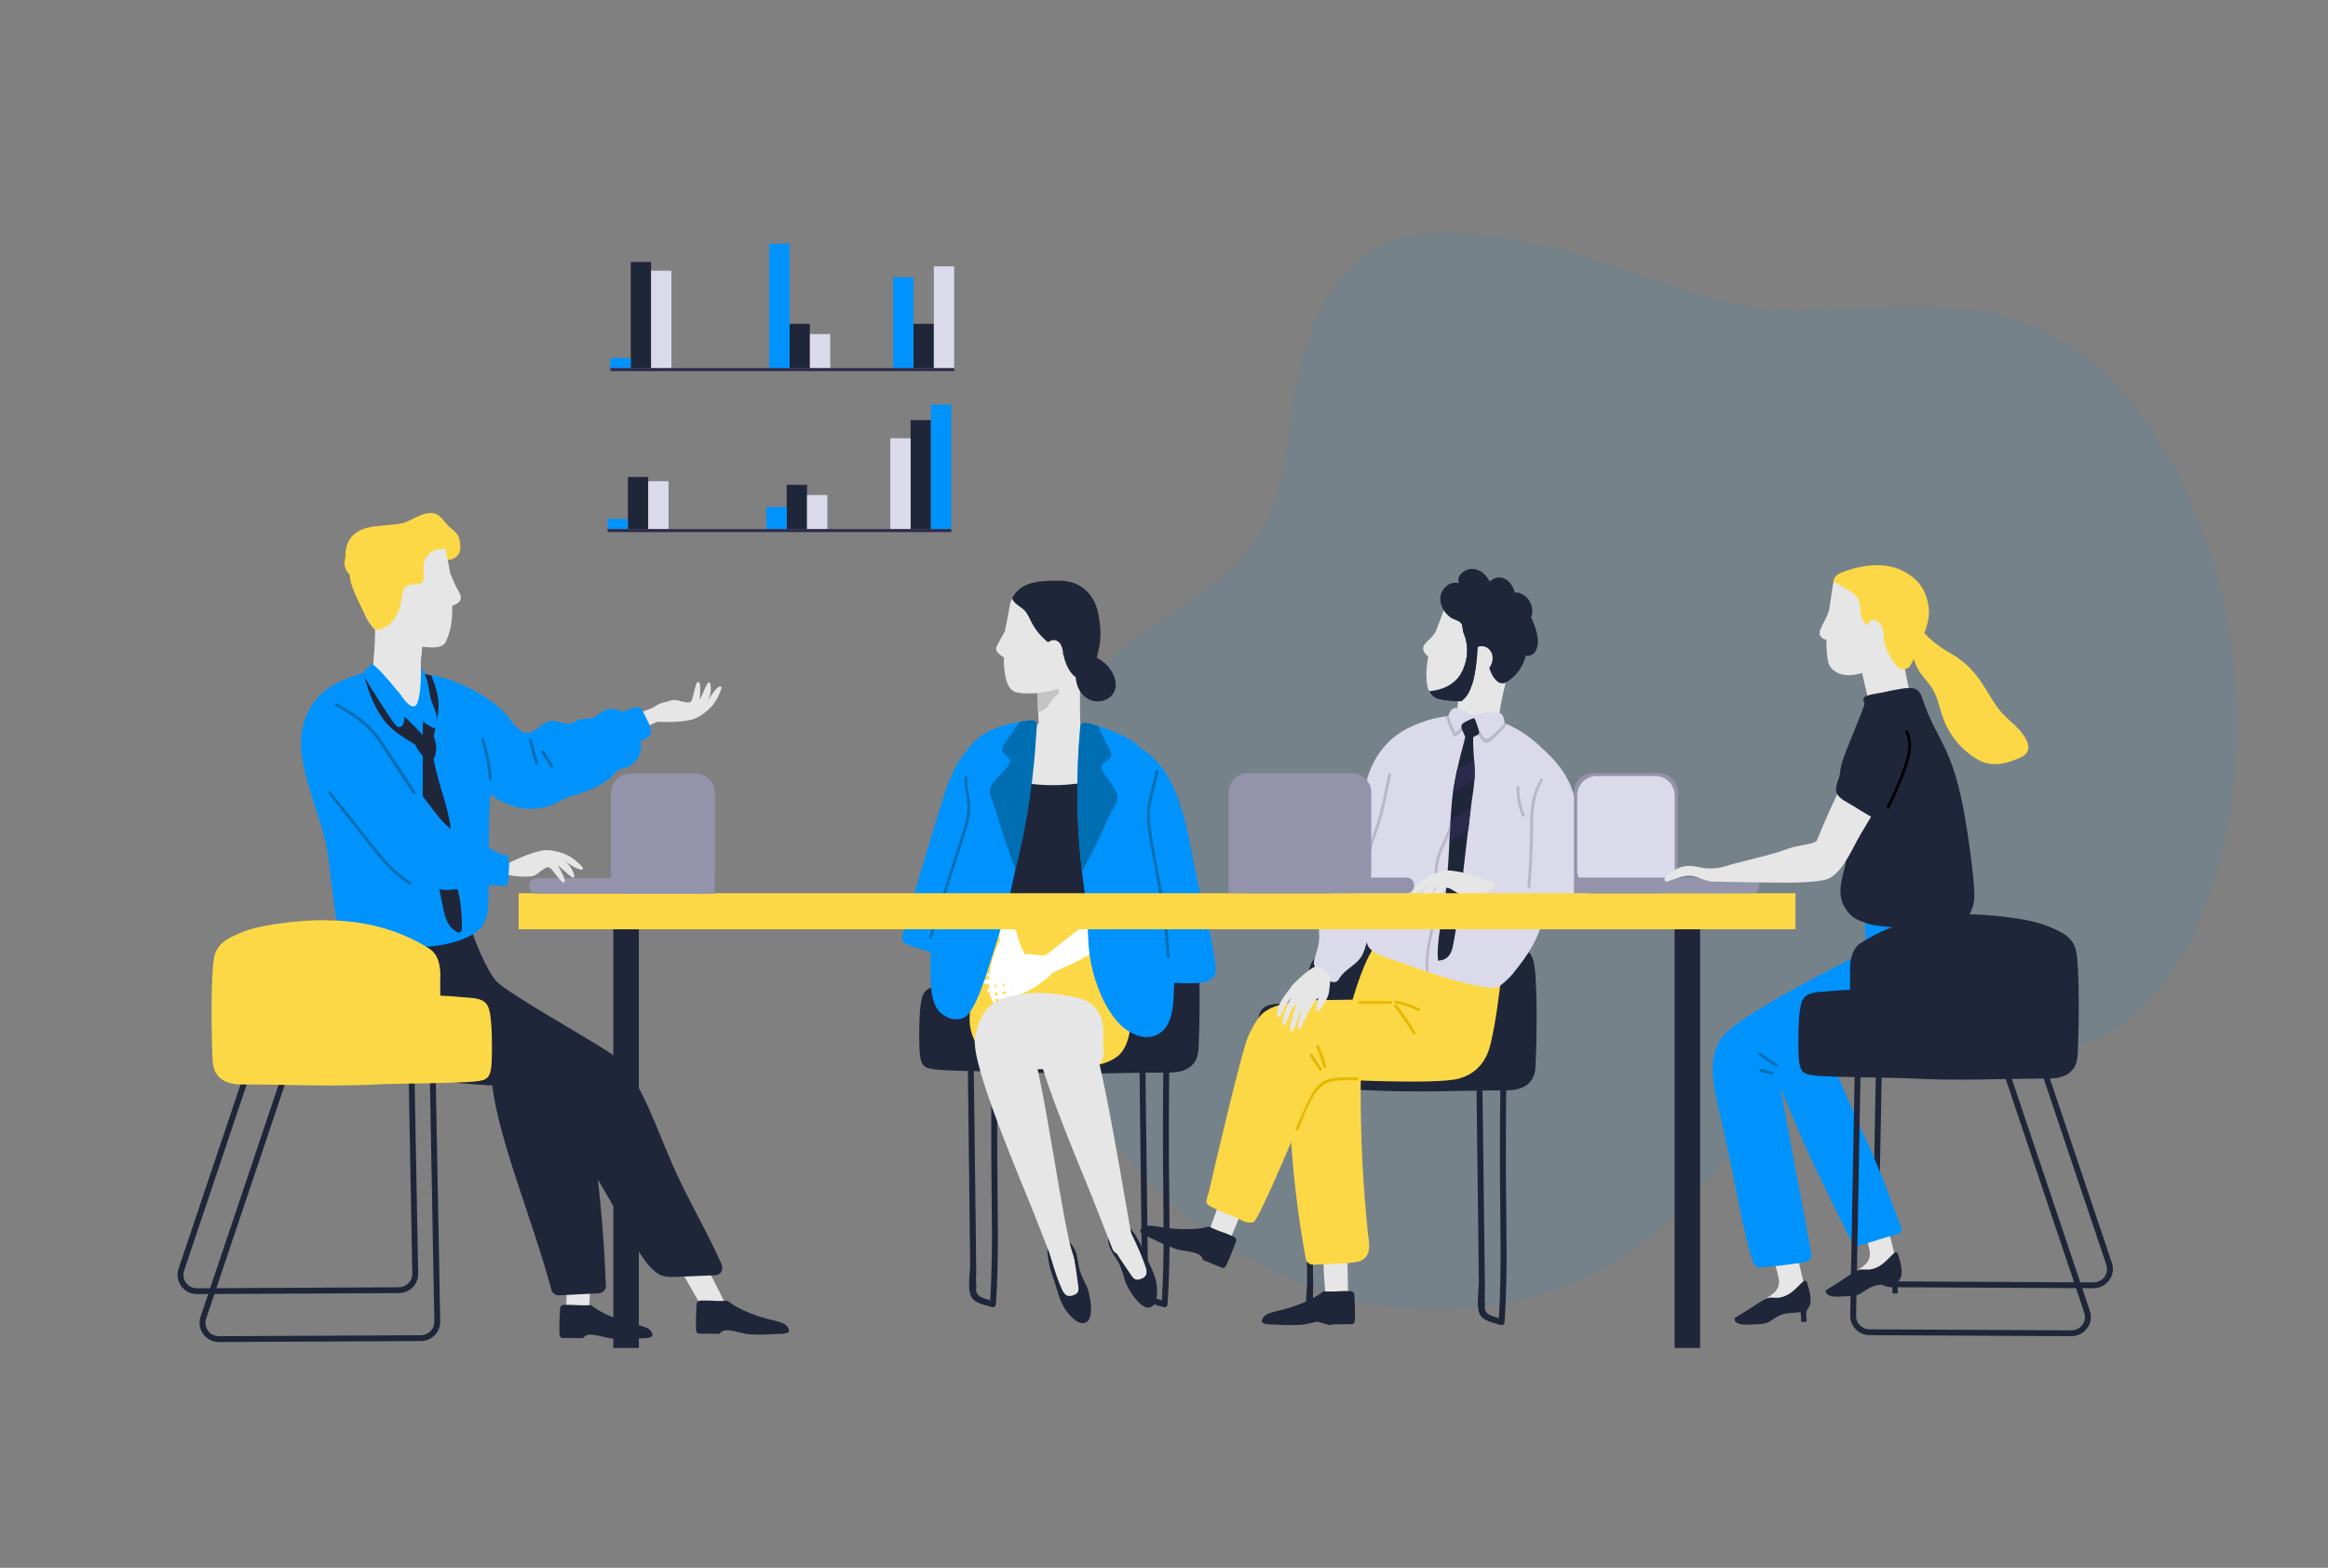 <?xml version="1.0" encoding="utf-8"?>
<!-- Generator: Adobe Illustrator 23.0.1, SVG Export Plug-In . SVG Version: 6.00 Build 0)  -->
<svg version="1.1" id="Layer_1" xmlns="http://www.w3.org/2000/svg" xmlns:xlink="http://www.w3.org/1999/xlink" x="0px" y="0px"
	 viewBox="0 0 487 328" style="enable-background:new 0 0 487 328;" xml:space="preserve">
<rect x="0" y="0" width="487" height="328" fill="#808080" stroke="none"/>
<style type="text/css">
	.st0{opacity:0.1;}
	.st1{fill:#0093FD;}
	.st2{opacity:0.08;}
	.st3{fill:#F5F5F5;}
	.st4{fill:#F4F3EE;}
	.st5{fill:#E6E6E6;}
	.st6{fill:#FFD931;}
	.st7{fill:#1F263A;}
	.st8{fill:#284F4C;}
	.st9{fill:#FFFFFF;}
	.st10{fill:#B3B3B3;}
	.st11{fill:#2992FA;}
	.st12{fill:#27374D;}
	.st13{fill:#DE614B;}
	.st14{fill:#2C294C;}
	.st15{fill:#EAEAEA;}
	.st16{fill:#D6D6D6;}
	.st17{fill:#223359;}
	.st18{fill:#FCD846;}
	.st19{fill:#DADAEA;}
	.st20{fill:#E8BC05;}
	.st21{fill:#CECECE;}
	.st22{opacity:0.4;fill:#E6E6E6;}
	.st23{opacity:0.4;}
	.st24{fill:#2A2BEE;}
	.st25{fill:url(#SVGID_1_);}
	.st26{fill:url(#SVGID_2_);}
	.st27{fill:none;stroke:#2A2BEE;stroke-width:8;stroke-miterlimit:10;}
	.st28{fill:none;stroke:url(#SVGID_3_);stroke-width:8;stroke-miterlimit:10;}
	.st29{fill:none;stroke:url(#SVGID_4_);stroke-width:7;stroke-miterlimit:10;}
	.st30{fill:url(#SVGID_5_);}
	.st31{fill:url(#SVGID_6_);}
	.st32{fill:url(#SVGID_7_);}
	.st33{fill:url(#SVGID_8_);}
	.st34{fill:url(#SVGID_9_);}
	.st35{fill:url(#SVGID_10_);}
	.st36{fill:url(#SVGID_11_);}
	.st37{fill:url(#SVGID_12_);}
	.st38{fill:url(#SVGID_13_);}
	.st39{fill:url(#SVGID_14_);}
	.st40{fill:url(#SVGID_15_);}
	.st41{fill:url(#SVGID_16_);}
	.st42{fill:url(#SVGID_17_);}
	.st43{fill:url(#SVGID_18_);}
	.st44{fill:url(#SVGID_19_);}
	.st45{fill:url(#SVGID_20_);}
	.st46{fill:#F9FBFF;}
	.st47{fill:#EDF5FC;}
	.st48{fill:none;stroke:#2A2BEE;stroke-width:3;stroke-miterlimit:10;}
	.st49{fill:url(#SVGID_21_);}
	.st50{fill:url(#SVGID_22_);}
	.st51{fill:url(#SVGID_23_);}
	.st52{fill:url(#SVGID_24_);}
	.st53{fill:url(#SVGID_25_);}
	.st54{fill:#DBDBDB;}
	.st55{fill:#AF9279;}
	.st56{fill:#F7DABC;}
	.st57{fill:#027FCC;}
	.st58{fill:#747489;}
	.st59{fill:#E2B705;}
	.st60{fill:#263556;}
	.st61{fill:#E0E0E0;}
	.st62{fill:#C4C4C4;}
	.st63{fill:#006EB2;}
	.st64{fill:#B8B8C9;}
	.st65{fill:#9393AB;}
	.st66{fill:#E5B900;}
	.st67{fill:#5578A3;}
	.st68{opacity:0.3;fill:#DADAEA;}
	.st69{fill:#C6C6C6;}
	.st70{fill:#0469BC;}
	.st71{opacity:0.2;}
	.st72{fill:#C1C1C1;}
	.st73{fill:#F2F2F2;}
	.st74{opacity:0.51;fill:#E6E1FF;}
	.st75{fill:#709FE0;}
	.st76{fill:#5183BF;}
	.st77{fill:#D1D1D1;}
	.st78{fill:#D6AE05;}
	.st79{fill:#DCDAE0;}
	.st80{fill:#F3F3F5;}
	.st81{fill:#D9924E;}
	.st82{fill:#C2C2ED;}
	.st83{fill:#636375;}
	.st84{fill:#543237;}
	.st85{fill:#3F3E66;}
	.st86{fill:#585866;}
	.st87{fill:#A04B40;}
	.st88{fill:#B7743D;}
	.st89{fill:#0074D3;}
</style>
<g class="st2">
	<path class="st1" d="M297.96,48.93c-8.19,0.31-15.54,5.76-19.97,12.66c-4.43,6.9-6.35,15.09-7.61,23.19
		c-1.51,9.69-2.33,19.93-7.7,28.15c-6.51,9.96-18.3,14.87-27.48,22.44c-14.61,12.06-22.37,31.34-22.21,50.28s7.74,37.39,19.32,52.38
		c12.81,16.57,30.9,29.38,51.3,34.1c20.4,4.72,43.02,0.85,59.63-11.91c16.96-13.03,28.41-35.03,49.27-39.76
		c13.98-3.17,29.07,2.52,42.73-1.84c14.76-4.71,23.63-19.85,28.06-34.7c8.3-27.83,5.47-58.82-7.73-84.69
		c-6.66-13.05-16.42-25.25-29.91-30.95c-15.34-6.49-32.76-3.68-49.42-3.44c-26.3,0.38-45.69-17.67-78.03-15.93"/>
</g>
<g>
	<g>
		<rect x="191.1" y="67.75" class="st7" width="4.25" height="9.27"/>
	</g>
	<g>
		<rect x="186.84" y="58.01" class="st1" width="4.25" height="19.02"/>
	</g>
	
		<rect x="195.35" y="55.71" transform="matrix(-1 -4.447166e-11 4.447166e-11 -1 394.954 132.741)" class="st19" width="4.25" height="21.31"/>
	<g>
		<rect x="165.17" y="67.75" class="st7" width="4.25" height="9.27"/>
	</g>
	<g>
		<rect x="160.92" y="50.97" class="st1" width="4.25" height="26.05"/>
	</g>
	
		<rect x="169.43" y="69.89" transform="matrix(-1 -4.532697e-11 4.532697e-11 -1 343.109 146.917)" class="st19" width="4.25" height="7.14"/>
	<g>
		<rect x="131.95" y="54.81" class="st7" width="4.25" height="22.22"/>
	</g>
	<g>
		<rect x="127.69" y="74.89" class="st1" width="4.25" height="2.14"/>
	</g>
	
		<rect x="136.2" y="56.62" transform="matrix(-1 -4.447121e-11 4.447121e-11 -1 276.658 133.649)" class="st19" width="4.25" height="20.4"/>
	
		<rect x="127.69" y="77.03" transform="matrix(-1 -4.484913e-11 4.484913e-11 -1 327.298 154.663)" class="st14" width="71.91" height="0.61"/>
	<g>
		<rect x="190.49" y="87.9" class="st7" width="4.25" height="22.8"/>
	</g>
	
		<rect x="186.24" y="91.68" transform="matrix(-1 -4.489843e-11 4.489843e-11 -1 376.734 202.383)" class="st19" width="4.25" height="19.02"/>
	<g>
		<rect x="164.57" y="101.43" class="st7" width="4.25" height="9.27"/>
	</g>
	<g>
		<rect x="194.75" y="84.65" class="st1" width="4.25" height="26.05"/>
	</g>
	
		<rect x="168.83" y="103.56" transform="matrix(-1 -4.447166e-11 4.447166e-11 -1 341.905 214.264)" class="st19" width="4.25" height="7.14"/>
	<g>
		<rect x="131.35" y="99.78" class="st7" width="4.25" height="10.92"/>
	</g>
	<g>
		<rect x="127.09" y="108.56" class="st1" width="4.25" height="2.14"/>
	</g>
	<g>
		<rect x="160.32" y="106.06" class="st1" width="4.25" height="4.64"/>
	</g>
	
		<rect x="135.6" y="100.68" transform="matrix(-1 -4.575463e-11 4.575463e-11 -1 275.454 211.376)" class="st19" width="4.25" height="10.02"/>
	
		<rect x="127.09" y="110.7" transform="matrix(-1 -4.489976e-11 4.489976e-11 -1 326.094 222.01)" class="st14" width="71.91" height="0.61"/>
	<g>
		<g>
			<path class="st7" d="M238.65,246.58c-0.15-12.29-0.3-24.57-0.44-36.86c-0.01-0.78,1.23-0.78,1.24,0
				c0.14,10.7,0.26,21.4,0.39,32.1c0.06,5.15,0.12,10.3,0.19,15.46c0.03,2.77,0.07,5.55,0.1,8.32c0.01,1.1-0.13,2.48,0.04,3.57
				c-0.3,1.23,0.25,2.05,1.64,2.47c0.41,0.14,0.83,0.27,1.24,0.41c0.6-9.62,0.29-19.25,0.24-28.88
				c-0.06-10.19,0.03-20.39,0.26-30.58c0.02-0.78,1.25-0.78,1.23,0c-0.21,10.19-0.31,20.38-0.25,30.58
				c0.06,9.91,0.39,19.82-0.28,29.71c-0.03,0.37-0.38,0.72-0.79,0.59c-1.51-0.5-3.64-0.73-4.4-2.24c-0.83-1.64-0.18-5.01-0.2-6.82
				C238.79,258.47,238.72,252.52,238.65,246.58z"/>
		</g>
		<g>
			<path class="st7" d="M202.74,246.58c-0.15-12.29-0.3-24.57-0.44-36.86c-0.01-0.78,1.23-0.78,1.24,0
				c0.14,10.7,0.26,21.4,0.39,32.1c0.06,5.15,0.12,10.3,0.19,15.46c0.03,2.77,0.07,5.55,0.1,8.32c0.01,1.1-0.13,2.48,0.04,3.57
				c-0.3,1.23,0.25,2.05,1.64,2.47c0.41,0.14,0.83,0.27,1.24,0.41c0.6-9.62,0.29-19.25,0.24-28.88
				c-0.06-10.19,0.03-20.39,0.26-30.58c0.02-0.78,1.25-0.78,1.23,0c-0.21,10.19-0.31,20.38-0.25,30.58
				c0.06,9.91,0.39,19.82-0.28,29.71c-0.03,0.37-0.38,0.72-0.79,0.59c-1.51-0.5-3.64-0.73-4.4-2.24c-0.83-1.64-0.18-5.01-0.2-6.82
				C202.88,258.47,202.81,252.52,202.74,246.58z"/>
		</g>
		<g>
			<path class="st7" d="M250.72,219.51c-0.17,3.03-2.08,4.88-6.06,4.88c-11.22,0-18.35,0.54-29.56-0.06
				c-2.8-0.15-15.43-0.18-19.08-0.55c-2.67-0.28-3.53-0.5-3.68-4.43c-0.1-2.64-0.09-7.02,0.32-9.58c0.16-1.03,0.43-2.06,1.23-2.68
				c1.18-0.91,3.43-0.83,4.75-0.97c1.49-0.16,2.98-0.26,4.47-0.31c0.01-1.33,0.02-2.48,0.01-3.3c-0.28-4.46,1.44-5.99,2.19-6.47
				c9.79-6.25,20.89-6.92,32.28-5.2c2.58,0.39,5.19,0.88,7.68,1.99c1.76,0.78,4.29,1.78,5.04,4.52
				C251.21,200.62,250.97,215,250.72,219.51z"/>
		</g>
	</g>
	<g>
		<path class="st7" d="M233.49,256.32c-0.05,0.06-0.08,0.12-0.11,0.18c-0.23-0.12-0.54-0.11-0.73,0.16
			c-0.93,1.25-1.05,2.58-0.57,4.06c0.36,1.11,1.09,2.04,1.69,3.04c0.81,1.36,1.15,2.72,1.58,4.22c0.4,1.38,3.79,7.35,5.97,5.06
			c0.98-1.03,0.81-3.85,0.48-5.13c-0.6-2.35-1.7-3.96-2.54-6.14C238.73,260.42,235.61,253.92,233.49,256.32z"/>
	</g>
	<g>
		<path class="st1" d="M237.46,155.91c9.96,4.71,10.95,19.33,13.1,28.62c1.32,5.71,3.08,11.52,3.68,17.36
			c0.13,1.29,0.24,2.37-0.99,3.07c-2.07,1.16-6.17,0.67-8.46,0.62c-1.6-0.03-1.6-2.46,0-2.44c0.12,0,0.26,0.01,0.41,0.02
			c-0.02-0.07-0.04-0.15-0.05-0.22c-0.38-0.17-0.67-0.53-0.65-1.06c0.02-0.54,0.03-1.07,0.05-1.61c0.02-0.55,0.38-0.94,0.83-1.1
			c-0.03-0.1-0.06-0.2-0.07-0.31c-0.76-6.12-0.81-12.31-2.1-18.34c-0.15-0.64-0.3-1.27-0.45-1.91c-0.09-0.39-0.01-0.72,0.18-0.97
			c-0.5-3.84-0.94-7.68-1.33-11.53c-0.02-0.17,0-0.33,0.05-0.46c-0.07-0.18-0.14-0.37-0.21-0.55c-0.28-0.7,0.14-1.21,0.7-1.38
			c-1.43-2.44-3.32-4.46-5.92-5.69C234.78,157.32,236.03,155.23,237.46,155.91z"/>
	</g>
	<g>
		<path class="st1" d="M188.73,195.95c2.27-8.22,4.66-16.41,7.21-24.55c1.98-6.32,3.59-13.81,9.98-17.26
			c1.39-0.75,2.63,1.33,1.25,2.09c-3.4,1.87-5.38,5.23-6.79,8.93c0.64,0.12,1.22,0.68,1.05,1.48c-1.04,4.97-2.1,9.93-3.15,14.89
			c-0.69,3.23-1.14,6.67-2.2,9.85c-0.16,0.6-0.35,1.19-0.57,1.77c0.48,0.03,0.94,0.3,1.09,0.86c0.25,0.95,0.27,2.16-0.24,2.98
			c0.45-0.28,1.05-0.33,1.55,0.09c0.17,0.14,0.34,0.29,0.52,0.43c0.78,0.65,0.18,2.2-0.88,2.09c-2.91-0.31-5.6-1.05-8.25-2.28
			C188.81,197.1,188.6,196.44,188.73,195.95z"/>
	</g>
	<g>
		<path class="st5" d="M235.82,256.39c1.18,2.3,2.61,5.24,3.48,7.67c0.47,1.31,1.14,2.73-0.4,3.41c-1.51,0.67-1.85-0.05-2.71-1.34
			c-1.35-2.02-3.05-4.24-3.82-6.55c-0.12-0.37,0.48-0.48,0.61-0.12c0.04,0.13,0.09,0.25,0.14,0.37c-0.02-0.09-0.04-0.18-0.05-0.27
			c-0.03-0.27,0.35-0.53,0.54-0.26c0.05,0.07,0.09,0.14,0.14,0.21c0.05-0.06,0.13-0.1,0.21-0.11c0.04-0.16,0.19-0.26,0.34-0.24
			c-0.09-0.26,0.15-0.46,0.36-0.42c-0.02-0.06-0.04-0.13-0.07-0.19c-0.14-0.36,0.37-0.62,0.55-0.27c-0.01-0.02-0.01-0.04-0.02-0.06
			c-0.01-0.03-0.02-0.06-0.03-0.08c-0.11-0.33,0.45-0.5,0.58-0.19c0.07,0.15,0.14,0.3,0.21,0.45c-0.06-0.17-0.12-0.34-0.18-0.51
			c-0.01-0.04-0.02-0.06-0.03-0.09c-0.04-0.13,0.02-0.23,0.11-0.29c-0.04-0.09-0.09-0.19-0.13-0.29
			C235.48,256.88,235.64,256.03,235.82,256.39z"/>
	</g>
	<g>
		<path class="st5" d="M210.12,162.48c-1.23-0.56-0.46-2.17,0.63-2.27c0.09-0.01,0.17-0.02,0.26-0.02
			c-0.17-0.45-0.07-1.03,0.27-1.34c0.05-0.05,0.11-0.09,0.17-0.14c-0.37-0.62-0.11-1.54,0.71-1.82c0.08-0.03,0.16-0.05,0.24-0.08
			c-0.11-0.48,0.04-1.03,0.53-1.33c-0.48-0.42-0.6-1.13-0.08-1.73c1.79-2.05,4.26-2.59,6.94-2.37c2.27,0.19,5.65,0.44,7.34,2.13
			c0.55,0.55,0.86,1.29,0.78,1.96c0.77,0.46,0.79,1.65-0.02,2.09c-0.12,0.06-0.24,0.11-0.36,0.17c0.09,0.36-0.05,0.87-0.33,1.1
			c-0.03,0.03-0.08,0.05-0.11,0.08c0.4,0.54,0.41,1.25-0.1,1.69c0.76,0.23,1.49,0.54,2.16,0.99c0.57,0.38,0.71,1.04,0.47,1.55
			c0.07,0.55-0.19,1.1-0.88,1.2c-0.24,0.03-0.48,0.06-0.72,0.1c0.63,0.18,1.25,0.39,1.85,0.65c1.13,0.49,0.56,2.35-0.63,2.27
			c-0.14,0.15-0.34,0.26-0.6,0.32c-5.44,1.13-10.84,0.87-16.12-0.85c-0.47-0.15-0.74-0.51-0.84-0.9c-0.12-0.01-0.23-0.01-0.35-0.02
			c-1.5-0.14-1.61-2.2-0.18-2.41c-0.23-0.2-0.38-0.48-0.43-0.77C210.5,162.64,210.31,162.56,210.12,162.48z"/>
	</g>
	<g>
		<path class="st7" d="M220.87,259.19c0.08,0.01,0.14,0.04,0.2,0.07c0.1-0.24,0.33-0.43,0.66-0.36c1.54,0.34,2.53,1.25,3.17,2.68
			c0.48,1.07,0.56,2.24,0.78,3.37c0.31,1.55,0.98,2.79,1.66,4.19c0.63,1.3,2.11,7.97-1.07,7.67c-1.43-0.14-3.2-2.36-3.82-3.53
			c-1.14-2.15-1.4-4.07-2.24-6.25C219.71,265.67,217.67,258.77,220.87,259.19z"/>
	</g>
	<path class="st18" d="M202.88,211.97c0.44-4.99,1.8-10,2.75-14.92c0.36-1.87,0.4-4.02,2.39-4.89c1.75-0.77,4.27-0.52,6.14-0.6
		c5.65-0.25,11.29-0.09,16.92,0.39c0.82-0.98,2.83-0.7,2.74,0.88c-0.29,5.33,2.18,10.24,2.66,15.5c0.33,3.58,0.5,10.27-2.78,12.73
		c-3.15,2.36-8.57,2.42-12.38,2.5c-4.42,0.1-9.57,0.21-13.56-1.96C204.08,219.58,202.52,216.02,202.88,211.97z"/>
	<g>
		<path class="st5" d="M123.05,275.21c-0.03,0.21-4.62,0.27-4.62,0.11c0.04-1.64,0.15-9.14,0.3-11.22c0.02-0.28,0.22-0.38,0.42-0.35
			c0.06-0.1,0.16-0.19,0.3-0.21c1.17-0.21,3.94-1.14,4.18,0.8C123.81,266.02,123.26,273.58,123.05,275.21z"/>
	</g>
	<g>
		<path class="st5" d="M218.13,140.23c1.87-0.67,3.75-1.31,5.64-1.89c0.17-0.05,0.33-0.07,0.48-0.07c1-0.13,2.15,0.66,1.98,2.1
			c-0.62,5.31-0.11,10.59-0.22,15.96c-0.05,2.4-8.41,0.17-8.48-0.79c-0.26-3.67-0.53-9.67-0.55-13.36
			C216.99,141.36,217.38,140.5,218.13,140.23z"/>
	</g>
	<g>
		<path class="st7" d="M204.1,185.92c0.78-0.33,1.55-0.59,2.32-0.78c-0.05-0.41,0.16-0.87,0.51-1.17c-0.21-0.06-0.41-0.12-0.62-0.18
			c-1.41-0.41-1.02-2.26,0.33-2.39c0.15-0.02,0.3-0.02,0.44-0.04c0.07-0.04,0.14-0.08,0.23-0.1c-0.26-0.23-0.36-0.57-0.33-0.9
			c-0.36-0.02-0.72-0.05-1.08-0.07c-1.59-0.09-1.61-2.42,0-2.44c0.58-0.01,1.16-0.01,1.74-0.01c-1.31-0.36-1.06-2.45,0.35-2.38
			c0.5,0.02,1,0.04,1.51,0.06c-0.19-0.2-0.3-0.46-0.34-0.73c-0.34-0.03-0.69-0.06-1.03-0.09c-1.57-0.14-1.62-2.39,0-2.43
			c1.69-0.05,3.38-0.09,5.07-0.12c-1.49-0.31-2.97-0.65-4.45-1.02c-1.07-0.27-1.12-1.73-0.36-2.23c-0.17-0.71,0.29-1.63,1.18-1.62
			l0.18,0c-0.4-0.55-0.32-1.4,0.25-1.76c-0.28-0.11-0.56-0.22-0.84-0.34c-0.12-0.05-0.22-0.09-0.32-0.13
			c-1.3-0.56-0.37-2.58,0.95-2.22c6.89,1.9,13.9,1.92,20.81,0.07c1.53-0.41,2.19,1.91,0.67,2.33c0.38,0.68,0.03,1.82-1.04,1.93
			c-0.15,0.02-0.31,0.03-0.46,0.04c0.55,0.12,1.09,0.24,1.63,0.38c1.35,0.34,1.08,2.41-0.33,2.39c-1.06-0.01-2.12-0.03-3.18-0.04
			l3.61,0.53c0.87,0.13,1.06,1.08,0.74,1.75c0.82,0.62,0.59,2.2-0.72,2.19c-0.81,0-1.61,0-2.42,0c0.59,0.19,1.16,0.44,1.67,0.75
			c1.1,0.67,0.57,2.16-0.63,2.27c-1.48,0.14-2.96,0.24-4.44,0.34c1.37,0.12,2.73,0.24,4.07,0.39c1.45,0.16,1.62,2.2,0.29,2.42
			c0.03,0.01,0.07,0.02,0.1,0.03c0.44,0.12,0.71,0.39,0.82,0.69c1.17,0.29,2.33,0.64,2.86,1.79c0.36,0.8-0.05,1.86-1.07,1.83
			c-0.88-0.03-1.75-0.07-2.63-0.12c0.53,0.71,0.12,1.96-0.98,1.97c-0.21,0-0.41,0-0.62,0c0.82,0.23,1.63,0.48,2.44,0.77
			c1.24,0.44,1.16,2.46-0.33,2.39c-4.78-0.22-9.55-0.43-14.33-0.65c-3.86-0.17-8.26,0.19-11.95-1.11
			C203.51,187.84,203.03,186.38,204.1,185.92z"/>
	</g>
	<path class="st62" d="M220.33,143.65c0.64-0.06,1.3,0.32,1.15,1.13c-0.1,0.56-0.59,0.82-0.94,1.16c-0.59,0.57-0.91,1.34-1.45,1.95
		c-0.53,0.6-1.21,0.89-1.92,1.05c-0.06-1.44-0.12-3.67-0.15-5C216.82,143.89,218.09,143.86,220.33,143.65z"/>
	<g>
		<path class="st5" d="M210.03,137.54c-0.82-0.49-1.99-1.27-1.57-2.26c0.27-0.63,1.52-2.72,1.74-3.16c0.35-1.65,0.76-3.93,1.12-5.77
			c0.43-2.24,2.27-2.74,4.04-4.06c1.8-0.52,9.25,0.08,10.42,1.82c3.48,5.16,2.3,9.66-0.23,14.97c-0.44,0.93-1.77,3.03-2.56,3.99
			c-1.37,1.68-8.08,2.5-10.58,1.7c-1.55-0.5-2.13-2.57-2.37-5.33c-0.05-0.57-0.03-0.84-0.03-1.44
			C210,137.64,210.02,137.89,210.03,137.54z"/>
	</g>
	<path class="st9" d="M206.86,206.29c-0.03-1.04,0.23-2.28,0.25-3.29c0.01-0.98,1.27-5.12,2.05-6.14c0.33-0.43-1.88-5.41-1.57-7.1
		c0.19-1.02,2.82,0.76,3.12,0.89c-1.19-6.43,2.46,6.21,2.5,6.36c0.39,1.35,1.3,2.46,1.54,3.86c0.19,1.07,0.21,2.41-0.11,3.46
		c-0.07,0.24-0.43,0.32-0.57,0.08c-0.39-0.7-0.54-1.51-0.88-2.25c-0.02-0.04-0.03-0.08-0.05-0.12c-0.05,0.3-0.11,0.59-0.17,0.73
		c-0.26,2.08,0.27,4.57,0.31,6.67c0.01,0.3-0.46,0.39-0.59,0.12c-0.41-0.88-0.89-2.89-1.15-3.8c0.01,0.34,0.03,0.68,0.06,1.02
		c0.1,1.01,0.69,2.9,0.56,3.91c-0.03,0.23-0.37,0.42-0.54,0.19c-0.69-0.98-1.17-3.3-1.43-4.45c-0.08-0.35-0.21-0.75-0.32-1.16
		c0,0.32-0.2,1.59-0.2,1.76c0.05,1.12,0.45,2.04,0.5,3.17c0.01,0.29-0.46,0.7-0.69,0.24c-0.84-1.72-1.11-3.81-1.19-5.69
		c-0.13,1.17-0.28,2.2-0.13,3.38c0.11,0.84,0.2,1.09,0.05,1.45c-0.08,0.2-0.44,0.19-0.54-0.03
		C207.01,208.04,206.9,207.93,206.86,206.29z"/>
	<path class="st9" d="M211.65,208.74c1.02-0.3,2.14-0.94,3.11-1.27c0.95-0.32,4.56-2.79,5.3-3.84c0.21-0.29,8.56-3.66,9.95-5.45
		c1.94-2.5-3.03-4.06-3.37-4.44c-0.04-0.11-7.85,6.15-8,6.15c-1.43,0.06-2.79-0.43-4.22-0.22c-1.09,0.16-2.4,0.56-3.31,1.19
		c-0.21,0.15-0.18,0.5,0.1,0.55c0.8,0.15,1.63,0.02,2.46,0.11c0.04,0,0.09,0.01,0.13,0.01c-0.27,0.14-0.53,0.29-0.65,0.38
		c-1.93,0.9-4.5,1.18-6.55,1.81c-0.29,0.09-0.23,0.55,0.07,0.58c0.98,0.1,3.07-0.08,4.04-0.12c-0.33,0.09-0.67,0.19-1.01,0.27
		c-1.01,0.23-3.02,0.27-3.96,0.71c-0.21,0.1-0.29,0.48-0.01,0.56c1.17,0.34,3.56,0.05,4.75-0.07c0.36-0.04,0.79-0.04,1.22-0.07
		c-0.31,0.1-1.48,0.69-1.64,0.74c-1.1,0.31-2.12,0.22-3.22,0.53c-0.29,0.08-0.53,0.65-0.01,0.71c1.93,0.24,4.04-0.17,5.88-0.69
		c-1.09,0.49-2.04,0.95-3.23,1.18c-0.85,0.16-1.12,0.16-1.42,0.41c-0.17,0.14-0.05,0.47,0.2,0.49
		C209.9,209.15,210.04,209.21,211.65,208.74z"/>
	<g>
		<path class="st1" d="M225.94,152.72c0.08-0.85-0.2-2.02,2.38-1.24c3.97,1.19,8.89,2.83,11.4,6.23c2.79,3.79,3.73,8.94,4.19,13.49
			c0.61,5.95,0.83,11.95,1.22,17.92c0.37,5.56,0.78,11.13,0.5,16.71c-0.16,3.18,0.07,8.39-3.11,10.4c-3.26,2.06-7.23-0.48-9.22-3.02
			c-2.92-3.72-4.72-8.86-5.35-13.45c-0.44-3.13-0.39-6.29-0.46-9.44C225.36,177.89,224.82,165.29,225.94,152.72z"/>
	</g>
	<g>
		<path class="st1" d="M195.8,189.38c0.73-4.6,1.67-9.18,2.25-13.8c0.52-4.1,1.89-9.79,2.56-13.86c1.23-7.43,6.72-9.75,13.69-10.89
			c2.97-0.49,2.65,0.51,2.53,1.56c-1.19,10.12-2.47,20.26-4.56,30.24c-1.07,5.09-2.35,10.13-3.97,15.08
			c-1.32,4.01-3.26,11.23-5.63,14.35c-1.28,1.69-4.04,1.58-5.99-0.25c-2.21-2.07-1.98-6.83-2.03-9.53
			C194.58,197.96,195.12,193.65,195.8,189.38z"/>
	</g>
	<g>
		<path class="st7" d="M211.8,124.97c1.78-2.96,4.56-3.5,9.7-3.5c5.34,0,7.93,3.71,8.43,8c0.35,1.98,0.38,3.98,0,5.98
			c-0.11,0.58-0.28,1.33-0.5,2.12c0.36,0.23,0.75,0.43,1.08,0.67c0.56,0.42,1.05,0.88,1.48,1.43c0.84,1.06,1.47,2.41,1.41,3.77
			c-0.11,2.63-3.05,3.98-5.36,2.98c-1.97-0.85-2.87-2.76-3.01-4.74c-1.27-0.83-2.24-2.98-2.55-4.68c-0.18,0-0.35,0.01-0.52,0.02
			c-0.13-0.97-0.31-1.7-0.47-2.03c-0.74-0.16-1.97-0.39-2.26-0.63c-0.25-0.2-2.22-1.7-3.47-4.22c-0.51-1.04-1-2.21-1.96-2.88
			C211.98,126.01,211.58,125.33,211.8,124.97z"/>
	</g>
	<g>
		<path class="st5" d="M219.44,138.65c1.13,0.83,1.7-0.91,1.72-1.72c0.01-0.44-0.05-1.02-0.29-1.4c-0.28-0.44-0.91-0.43-1.09,0.12
			c-0.24,0.74-1.4,0.43-1.19-0.32c0.24-0.85,1.32-1.63,2.24-1.37c1.06,0.29,1.46,1.59,1.54,2.53c0.1,1.09-0.18,2.38-1.07,3.11
			c-0.8,0.65-1.81,0.63-2.61,0.01C218.15,139.18,218.88,138.24,219.44,138.65z"/>
	</g>
	<g>
		<path class="st7" d="M133.47,280.01c-1.79,0.12-3.14,0.13-4.91,0.07c-1.68-0.05-2.89-0.72-4.8-0.85c-1.49-0.1-1.59,0.73-1.92,0.73
			c-1.37-0.01-2.75-0.02-4.13-0.04c-0.1,0-0.7,0.02-0.69-1.05c-0.02-1.71,0.02-3.42,0.13-5.13c0.11-0.86,0.9-0.74,1.45-0.75
			c1.29-0.04,2.64,0.15,3.96,0.1c1.55-0.05,0.78-0.16,2.04,0.67c2.16,1.42,5.41,2.61,7.95,3.23c0.81,0.2,2.89,0.59,3.48,1.32
			C137.56,280.23,134.95,279.91,133.47,280.01z"/>
	</g>
	<g>
		<path class="st5" d="M151.66,272.66c0.09,0.2-3.85,2.53-3.92,2.4c-0.81-1.43-4.6-7.95-5.55-9.81c-0.13-0.25-0.01-0.44,0.18-0.51
			c0-0.12,0.04-0.24,0.15-0.33c0.9-0.77,2.81-2.95,4.01-1.39C147.57,264.36,151,271.15,151.66,272.66z"/>
	</g>
	<g>
		<path class="st63" d="M241.67,161.4c0.05-0.38,0.66-0.39,0.62,0c-0.37,3.07-1.77,5.88-1.75,9.01c0.03,3.5,0.89,7.04,1.51,10.47
			c1.16,6.38,2.35,12.77,2.64,19.26c0.02,0.39-0.6,0.39-0.62,0c-0.32-6.82-1.62-13.53-2.83-20.24c-0.55-3.03-1.24-6.12-1.32-9.2
			C239.85,167.44,241.28,164.58,241.67,161.4z"/>
	</g>
	<g>
		<path class="st63" d="M194.38,196.03c1.77-5.62,3.56-11.23,5.33-16.85c0.85-2.67,1.89-5.37,2.45-8.12c0.33-1.63,0.31-3.08,0-4.7
			c-0.23-1.23-0.49-2.38-0.4-3.64c0.03-0.38,0.64-0.39,0.61,0c-0.18,2.51,0.9,4.85,0.56,7.4c-0.39,2.94-1.56,5.82-2.46,8.65
			c-1.84,5.81-3.67,11.62-5.52,17.42C194.85,196.56,194.26,196.41,194.38,196.03z"/>
	</g>
	<g>
		<path class="st7" d="M162.04,279.1c-1.79,0.12-3.14,0.13-4.91,0.07c-1.68-0.05-2.89-0.72-4.8-0.85c-1.49-0.1-1.59,0.73-1.92,0.73
			c-1.37-0.01-2.75-0.02-4.13-0.04c-0.1,0-0.7,0.02-0.69-1.05c-0.02-1.71,0.02-3.42,0.13-5.13c0.11-0.86,0.9-0.74,1.45-0.75
			c1.29-0.04,2.64,0.15,3.96,0.1c1.55-0.05,0.78-0.16,2.04,0.67c2.16,1.42,5.41,2.61,7.95,3.23c0.81,0.2,2.89,0.59,3.48,1.32
			C166.12,279.32,163.51,279,162.04,279.1z"/>
	</g>
	<g>
		<path class="st7" d="M84.51,195.32c0.11-1.12,1.51-2.01,2.6-0.98c1.93,1.82,4.14-0.44,5.39-0.01c0.56-0.74,5.35-3.93,5.58-2
			c0.34,2.84,3.95,11.25,5.89,13.09c3.14,2.98,18.82,11.58,23.98,15.11c5.41,3.7,8.75,13.89,12.54,22.7
			c3.13,7.28,7.26,14.01,10.46,21.28c0.46,1.06-0.07,2.23-1.34,2.29c-2.38,0.1-4.75,0.19-7.13,0.29c-1.94,0.08-3.74,0.32-5.33-0.97
			c-2.78-2.26-4.62-6.28-6.34-9.34c-4.42-7.9-8.72-15.58-14.51-22.63c-5.56-6.77-11.76-13-18.05-19.11
			c-3.03-2.94-6.09-5.86-9.11-8.81c-2.79-2.71-5.86-5.32-6.87-9.19C81.93,195.69,83.38,194.76,84.51,195.32z"/>
	</g>
	<g>
		<path class="st7" d="M67.37,194.32c0-0.11-0.01-0.21-0.02-0.32c-0.05-1.45,1.92-1.95,2.75-1.02c0.78-0.59,2.03-0.5,2.38,0.74
			c0.18,0.62,0.35,1.25,0.52,1.87c0.45-0.01,0.91,0.16,1.22,0.56c0.69-0.42,1.69-0.37,2.17,0.48c0.01,0.02,0.02,0.03,0.03,0.05
			c0.15-0.67,0.79-1.16,1.45-1.25c-0.02-1.32,2.22-2.06,2.94-0.7c0.03,0.06,0.06,0.12,0.1,0.19c0.25-1.21,2.03-1.69,2.85-0.49
			c0.31,0.03,0.62,0.16,0.87,0.44c0.8,0.89,1.62,1.76,2.45,2.61c0.42-0.06,0.87,0.03,1.27,0.37c0.07,0.06,0.15,0.13,0.22,0.19
			c-0.04-1.3-0.74,0.59,0.17,1.97c4.08,6.18,13.51,6.79,20.08,9.89c2.97,1.4,6.59,2.63,9.05,4.84c2.34,2.1,2.84,5.15,3.42,8.06
			c3.08,15.25,4.88,30.73,5.46,46.26c0.03,0.85-0.74,1.48-1.55,1.52c-3.58,0.19-4.75,0.23-8.33,0.42c-0.67,0.04-1.33-0.5-1.5-1.12
			c-4.15-15.21-10.96-31.17-12.4-42.78c-0.6-0.01-20.83-1.17-28.13-4.19c-3.93-1.63-5.68-8.33-6.78-12.13
			c-1.41-4.89-2.06-9.94-2.05-15.02C66.02,194.87,66.67,194.4,67.37,194.32z"/>
	</g>
	<path class="st19" d="M279.79,183.97c0.19-1.7-0.07-2.97,0.55-4.67c0.5-1.39,1.23-2.69,1.92-3.99c1.65-3.12,2.56-6.04,3.09-9.5
		c0.89-5.86,4.24-12.07,11.71-14.52c1.89-0.62,0.13,4.07-1.74,4.69c-5,1.65-6.26,6-6.97,10.64c-0.31,2.03-0.79,3.83-1.41,5.58
		c1.13-0.35,2.52,0.85,1.84,2.22c-0.17,0.35-0.33,0.7-0.49,1.05c0.53,0.17,0.95,0.63,0.97,1.39c0.09,3.57-0.29,7.08-0.86,10.6
		c-0.34,2.08-0.22,4.85-2.75,5.32c-2.14,0.4-5.04-0.21-6.42-1.95C277.2,188.27,279.5,186.57,279.79,183.97z"/>
	<path class="st19" d="M321.73,183.67c-0.34-0.77-0.46-1.65-0.49-2.5c-0.03-0.92,0.79-1.3,1.52-1.12c-0.25-0.59-0.5-1.18-0.74-1.77
		c-0.54-1.28,1.63-2.15,2.27-0.94c0.15,0.28,0.32,0.64,0.49,1.04c0.07,0.13,0.14,0.27,0.22,0.42c-0.24-0.72-0.48-1.43-0.71-2.15
		c-0.37-1.16-2.61-14.08-5.65-16.79c-1.18-1.05,3.1-4.02,4.28-2.99c2.88,2.51,5.36,5.84,6.29,9.41c1.13,4.3,2.98,8.49,3.74,12.87
		c0.48,2.79,1.35,6.37-1.28,8.38c-2.86,2.19-6.42,0.77-9.25-0.64c-0.65-0.32-0.74-0.93-0.51-1.43
		C321.25,185.03,321.27,184.19,321.73,183.67z"/>
	<g>
		<g>
			<path class="st7" d="M309.15,250.31c-0.15-12.29-0.3-24.57-0.44-36.86c-0.01-0.78,1.23-0.78,1.24,0
				c0.14,10.7,0.26,21.4,0.39,32.1c0.06,5.15,0.12,10.3,0.19,15.46c0.03,2.77,0.07,5.55,0.1,8.32c0.01,1.1-0.13,2.48,0.04,3.57
				c-0.3,1.23,0.25,2.05,1.64,2.47c0.41,0.14,0.83,0.27,1.24,0.41c0.6-9.62,0.29-19.25,0.24-28.88
				c-0.06-10.19,0.03-20.39,0.26-30.58c0.02-0.78,1.25-0.78,1.23,0c-0.21,10.19-0.31,20.38-0.25,30.58
				c0.06,9.91,0.39,19.82-0.28,29.71c-0.03,0.37-0.38,0.72-0.79,0.59c-1.51-0.5-3.64-0.73-4.4-2.24c-0.83-1.64-0.18-5.01-0.2-6.82
				C309.29,262.2,309.22,256.25,309.15,250.31z"/>
		</g>
		<g>
			<path class="st7" d="M273.23,250.31c-0.15-12.29-0.3-24.57-0.44-36.86c-0.01-0.78,1.23-0.78,1.24,0
				c0.14,10.7,0.26,21.4,0.39,32.1c0.06,5.15,0.12,10.3,0.19,15.46c0.03,2.77,0.07,5.55,0.1,8.32c0.01,1.1-0.13,2.48,0.04,3.57
				c-0.3,1.23,0.25,2.05,1.64,2.47c0.41,0.14,0.83,0.27,1.24,0.41c0.6-9.62,0.29-19.25,0.24-28.88
				c-0.06-10.19,0.03-20.39,0.26-30.58c0.02-0.78,1.25-0.78,1.23,0c-0.21,10.19-0.31,20.38-0.25,30.58
				c0.06,9.91,0.39,19.82-0.28,29.71c-0.03,0.37-0.38,0.72-0.79,0.59c-1.51-0.5-3.64-0.73-4.4-2.24c-0.83-1.64-0.18-5.01-0.2-6.82
				C273.38,262.2,273.31,256.25,273.23,250.31z"/>
		</g>
		<g>
			<path class="st7" d="M321.21,223.24c-0.17,3.03-2.08,4.88-6.06,4.88c-11.22,0-18.35,0.54-29.56-0.06
				c-2.8-0.15-15.43-0.18-19.08-0.55c-2.67-0.28-3.53-0.5-3.68-4.43c-0.1-2.64-0.09-7.02,0.32-9.58c0.16-1.03,0.43-2.06,1.23-2.68
				c1.18-0.91,3.43-0.83,4.75-0.97c1.49-0.16,2.98-0.26,4.47-0.31c0.01-1.33,0.02-2.48,0.01-3.3c-0.28-4.46,1.44-5.99,2.19-6.47
				c9.79-6.25,20.89-6.92,32.28-5.2c2.58,0.39,5.19,0.88,7.68,1.99c1.76,0.78,4.29,1.78,5.04,4.52
				C321.71,204.35,321.47,218.73,321.21,223.24z"/>
		</g>
	</g>
	<g>
		<path class="st5" d="M306.86,141.99c1.95-0.4,3.9-0.76,5.86-1.07c0.17-0.03,0.33-0.02,0.49,0c1.01,0.02,2.03,0.96,1.66,2.36
			c-1.39,5.17-1.67,10.46-2.56,15.76c-0.4,2.37-8.34-1.02-8.27-1.98c0.28-3.67,0.89-9.65,1.42-13.3
			C305.56,142.95,306.07,142.15,306.86,141.99z"/>
	</g>
	<g>
		<path class="st5" d="M308.53,145.69c0.64,0.03,1.24,0.5,0.97,1.28c-0.19,0.54-0.7,0.72-1.1,1.01c-0.67,0.48-1.09,1.2-1.72,1.73
			c-0.61,0.51-1.33,0.71-2.06,0.77c0.15-1.44,0.42-3.65,0.58-4.97C305.02,145.44,306.28,145.58,308.53,145.69z"/>
	</g>
	<g>
		<path class="st5" d="M256.41,248.61c0.99-1.69,3.17,0.24,4.16,0.89c0.12,0.08,0.17,0.19,0.19,0.31c0.2,0.05,0.34,0.21,0.24,0.48
			c-0.7,1.96-3.62,8.9-4.25,10.42c-0.06,0.14-4.26-1.69-4.2-1.89C253.01,257.24,255.55,250.08,256.41,248.61z"/>
	</g>
	<g>
		<path class="st7" d="M239.39,256.63c0.84-0.45,2.91,0,3.73,0.13c2.58,0.42,6.04,0.58,8.6,0.12c1.49-0.27,0.73-0.47,2.14,0.17
			c1.19,0.55,2.52,0.91,3.68,1.44c0.5,0.23,1.27,0.43,1.03,1.25c-0.59,1.61-1.24,3.2-1.94,4.77c-0.42,0.99-0.97,0.74-1.06,0.7
			c-1.28-0.52-2.55-1.04-3.81-1.57c-0.31-0.13-0.07-0.93-1.47-1.42c-1.81-0.62-3.19-0.47-4.75-1.08c-1.65-0.63-2.89-1.16-4.48-1.97
			C239.73,258.52,237.2,257.8,239.39,256.63z"/>
	</g>
	<g>
		<path class="st5" d="M276.85,261.45c0.23-1.94,3-1.01,4.18-0.8c0.14,0.03,0.24,0.11,0.3,0.21c0.2-0.03,0.4,0.06,0.42,0.35
			c0.15,2.07,0.25,9.58,0.3,11.22c0,0.15-4.59,0.1-4.62-0.11C277.2,270.7,276.65,263.14,276.85,261.45z"/>
	</g>
	<g>
		<path class="st7" d="M264.44,275.42c0.59-0.74,2.67-1.12,3.48-1.32c2.54-0.62,5.79-1.8,7.95-3.23c1.26-0.83,0.48-0.72,2.04-0.67
			c1.32,0.04,2.68-0.14,3.96-0.1c0.55,0.02,1.34-0.1,1.45,0.75c0.11,1.71,0.15,3.42,0.13,5.13c0.01,1.07-0.6,1.05-0.69,1.05
			c-1.38,0.02-2.76,0.03-4.13,0.04c-0.34,0-0.44-0.83-1.92-0.73c-1.91,0.13-3.12,0.8-4.8,0.85c-1.77,0.06-3.12,0.05-4.91-0.07
			C265.52,277.02,262.9,277.34,264.44,275.42z"/>
	</g>
	<path class="st18" d="M253.08,248.53c1.06-4.71,6.1-26.03,7.69-30.8c0.5-1.5,2.11-4.61,3.34-5.69c2.28-1.99,5.8-2.28,8.72-2.72
		c0.79-0.12,20.09-0.24,20.89-0.33c-0.16-3,2.83-9.39,4.94-11.38c3.59-3.36,9.68,2.8,14.19,3.87c0.67,0.16,1.1,0.79,1.13,1.44
		c0.12,0.21,0.18,0.48,0.14,0.8c-0.56,4.82-1.16,9.71-2.24,14.44c-0.86,3.79-2.87,6.43-6.76,7.51c-4.47,1.24-25.05,0.27-29.53-0.07
		c-3.4,8.56-12.25,29.78-13.39,30.09c-1.27,0.34-2.24-0.29-3.28-0.8c-2.39-1.15-1.63-0.5-4.01-1.67
		C251.4,251.55,252.29,252.05,253.08,248.53z"/>
	<path class="st18" d="M281.43,213.87c1.76-5.03,3.04-10.98,5.9-15.54c0.74-1.18,2.29-0.75,2.76,0.19c0.07-0.08,0.14-0.17,0.21-0.25
		c0.9-1.02,2.65-0.15,2.65,1.05c0.48-0.29,1.02-0.29,1.47-0.08c0.1-0.06,0.2-0.11,0.31-0.16c1.03-0.44,2.35,0.06,2.34,1.32
		c-0.07,4.77-0.33,9.56-3.03,13.68c-0.67,1.03-1.98,0.81-2.59,0.1c-1.05,0.57-2.68-0.21-2.28-1.68c0.13-0.48,0.25-0.96,0.38-1.43
		c-0.52,0.98-1.05,1.96-1.57,2.93c-0.7,1.31-2.75,0.7-2.9-0.56c-0.27,0.54-0.53,1.07-0.81,1.6
		C283.46,216.55,280.86,215.51,281.43,213.87z"/>
	<path class="st18" d="M271.56,234.4c-0.12-1.22-0.24-2.44-0.36-3.66c-0.15-1.54,2.78-1.68,2.75-2.1c-0.1-1.31,2.47-4.28,2.45-5.8
		c-0.01-0.92,0.6-1.4,1.29-1.45c0.07-0.46,0.15-0.92,0.24-1.38c0.31-1.46,2.67-1.44,3,0c0.27,1.18,0.72,0.99,0.76-0.29
		c0.06-1.94,3.14-1.95,3.08,0c-0.3,10.33-0.08,20.66,0.72,30.97c0.18,2.38,0.4,4.75,0.64,7.12c0.18,1.71,0.79,3.84-0.51,5.28
		c-0.7,0.78-1.48,0.87-2.47,1.02c-2.75,0.41-5.7,0.32-8.47,0.47c-0.63,0.03-1.38-0.49-1.5-1.12c-1.68-9.12-2.77-18.31-3.27-27.57
		C269.86,234.95,270.73,234.4,271.56,234.4z"/>
	<path class="st19" d="M284.97,179.33c1.06-3.89,4.29-22.49,7.15-24.95c3.35-2.87,6.95-4.17,10.82-4.55
		c0.05-0.16,0.1-0.31,0.16-0.43c0.38-0.82,0.87-1.53,1.87-1.22c1.08,0.35,2.15,1,3.17,1.55c1.63-0.52,3.57-0.86,5.18-0.7
		c1.08,0.11,1.32,1.21,1.45,2.23c3.37,1.52,5.96,3.25,8.78,6.25c3.85,4.08,0.99,27.99-0.46,33.77c-1.36,5.41-3.25,8.27-6.71,12.55
		c-0.16,0.2-2.62,2.93-3.78,2.86c-6.93-0.41-18.19-4.94-20.82-5.75c-2.92-0.91-4.91-1.82-5.49-2.86c-0.8-1.43-0.51-2.08-0.75-3.66
		c-0.29-1.95,0.28-2.58-0.35-4.43C283.94,186.38,283.97,183,284.97,179.33z"/>
	<g>
		<path class="st7" d="M437.91,269.51c1.32,0,2.53-0.6,3.31-1.65c0.78-1.06,0.99-2.37,0.58-3.62l-17.4-51.75l-1.17,0.38l17.4,51.75
			c0.29,0.87,0.14,1.79-0.4,2.52c-0.54,0.73-1.38,1.15-2.31,1.15c-0.02,0-42.19-0.21-42.19-0.21c-0.77,0-1.49-0.3-2.03-0.84
			c-0.54-0.54-0.83-1.25-0.81-2.01l0.96-51.98l-1.23-0.02l-0.96,51.98c-0.02,1.08,0.39,2.1,1.16,2.88c0.77,0.77,1.8,1.2,2.91,1.21
			l42.18,0.21C437.89,269.51,437.9,269.51,437.91,269.51z"/>
	</g>
	<g>
		<path class="st5" d="M387.32,266.68c2.02-1.69,4.67-2.29,3.62-5.85c-0.22-0.75,1.45-0.85,1.5-0.07c0.05,0.71-0.05,1.31-0.24,1.86
			c0.24,0.01,0.48,0.17,0.58,0.38c0.23-0.13,0.47-0.26,0.72-0.37c0.09-0.04,0.19-0.05,0.29-0.05c0.36-0.13,0.75-0.22,1.16-0.24
			c0.37-0.02,0.75,0.4,0.61,0.77c-0.69,1.76-3.09,2.94-4.74,3.65c-0.3,0.13-0.62,0.04-0.8-0.16c-0.21,0.14-0.41,0.29-0.6,0.44
			c-0.25,0.2-0.54,0.17-0.77,0.04c-0.25,0.15-0.49,0.31-0.74,0.46C387.29,267.93,386.81,267.1,387.32,266.68z"/>
	</g>
	<g>
		<path class="st5" d="M388.97,253.4c-0.2-1.94,2.71-1.63,3.9-1.67c0.14-0.01,0.25,0.05,0.34,0.14c0.19-0.07,0.4-0.02,0.48,0.25
			c0.6,1.99,2.38,9.29,2.78,10.88c0.04,0.15-4.46,1.08-4.53,0.88C391.37,262.35,389.15,255.09,388.97,253.4z"/>
	</g>
	<g>
		<path class="st7" d="M382.04,269.89c2.14-1.28,4.6-3,6.14-3.92c1.22-0.72,2.06-0.13,3.41-0.46c2.29-0.54,3.22-2.14,4.77-3.46
			c0.12-0.1,0.55-0.1,0.68,0.3c0.42,1.36,1.37,4.15,0.26,5.44c-0.11,0.12-0.19,0.26-0.24,0.41c-0.23,0.63-0.07,1.51-0.02,2.1
			c0.01,0.16-0.15,0.31-0.31,0.31c-0.2-0.01-0.38,0-0.57,0.01c-0.16,0.01-0.33-0.15-0.31-0.3c0.06-0.61,0.02-1.19-0.12-1.76
			c-1.38,0.23-2.68,0.13-3.73,0.51c-1.4,0.5-1.78,0.97-2.89,1.62c-0.85,0.49-2.41,0.5-3.35,0.53c-0.98,0.04-3.18,0.33-3.75-0.77
			C381.91,270.29,381.87,270,382.04,269.89z"/>
	</g>
	<path class="st64" d="M309.05,153.29c-0.21-0.33,0.33-0.64,0.54-0.31c0.34,0.55,0.66,1.45,1.32,1.56c0.64,0.1,1.25-0.66,1.71-1.08
		c0.76-0.69,1.46-1.44,2.14-2.2c0,0.02,0,0.03,0.01,0.05c0.19,0.08,0.36,0.17,0.55,0.26c-0.51,0.6-1.04,1.18-1.61,1.73
		c-0.68,0.66-1.5,1.6-2.36,2.03C310.13,155.93,309.58,154.13,309.05,153.29z"/>
	<path class="st64" d="M304.58,154.02c-0.15,0.12-0.39,0.13-0.49-0.06c-0.69-1.3-1.23-2.66-1.64-4.07c0.16-0.02,0.31-0.04,0.47-0.05
		c0.03-0.09,0.06-0.18,0.09-0.26c0.37,1.29,0.85,2.53,1.45,3.73c0.66-0.56,1.28-1.15,1.83-1.82c0.25-0.3,0.68,0.13,0.43,0.43
		C306.09,152.69,305.37,153.39,304.58,154.02z"/>
	<g>
		<path class="st7" d="M303.64,168.62c0.37-4.93,1.62-9.63,2.88-14.39c-0.07-0.17-0.12-0.34-0.17-0.46
			c-0.23-0.53-0.63-1.23-0.63-1.8c0-0.29,0.11-0.46,0.34-0.64c0.57-0.45,1.38-0.73,2.04-1.03c0.17-0.07,0.37-0.01,0.44,0.14
			c0.03,0.03,0.04,0.08,0.06,0.13c0.26,0.81,0.56,1.48,0.75,2.24c0.08,0.31,0.16,0.57-0.08,0.82c-0.15,0.16-0.46,0.23-0.65,0.34
			c-0.15,0.08-0.29,0.17-0.43,0.26c-0.11,2.38,0.26,4.7,0.3,7.1c0.04,2.14-0.31,4.24-0.62,6.36c-0.87,5.86-2.7,24.76-4,30.54
			c-0.63,2.81-2.68,2.67-2.84,2.72c-0.21,0.62-0.8-1.92,0.78-9.93C303.02,184.94,303.21,174.23,303.64,168.62z"/>
	</g>
	<path class="st64" d="M298.25,203.12c-0.38-4.89,1.69-9.67,1.83-14.58c0.08-2.84-0.27-5.72,0.32-8.53
		c0.57-2.66,2.21-4.93,2.87-7.56c0.09-0.38,0.69-0.22,0.59,0.16c-0.61,2.46-2.11,4.57-2.75,7.02c-0.76,2.91-0.34,5.95-0.43,8.91
		c-0.14,4.96-2.31,9.83-1.82,14.78C298.67,203.26,298.46,203.19,298.25,203.12z"/>
	<g>
		<path class="st1" d="M372.94,222c0.12-1.01,1.79-1.56,2.32-0.47c0.05,0.1,0.09,0.2,0.14,0.3c0.45-0.46,1.27-0.59,1.77-0.12
			c-0.01-0.11-0.01-0.21-0.02-0.32c-0.04-1.16,1.78-1.72,2.31-0.61c0.41,0.85,0.81,1.7,1.22,2.56c0.09-0.08,0.19-0.15,0.3-0.21
			c-0.71-1.44-1.42-2.89-2.12-4.33c-0.68-1.4,1.45-2.63,2.13-1.22c3.34,6.84,6.28,14.33,9.52,21.21c2.7,5.75,4.47,10.75,7.28,18.24
			c0.19,0.5-0.39,1.03-0.91,1.17c-2.97,0.79-5.03,1.59-8,2.38c-0.5,0.13-1.16-0.08-1.4-0.56c-6-11.94-12.11-24.23-16.52-36.82
			C370.5,221.94,372.06,221.37,372.94,222z"/>
	</g>
	<g>
		<path class="st5" d="M295.45,186.43c1.02-1.37,2.25-2.58,3.83-3.3c1.91-0.87,3.4-1.03,3.87-1.01c3.2,0.17,7.3,1.82,9.18,2.53
			c0.34,0.13,0.39,0.42,0.29,0.67c0.07,0.25,0.01,0.53-0.25,0.65c-1.72,0.82-3.92,1.28-6.11,1.31c-1.5,0.02-3.25-2.34-4.19-1.27
			c-0.62,0.84-1.42,2.34-2.13,3.11c-0.18,0.19-0.53,0.08-0.54-0.19c-0.02-1.03,1.12-3.31,1.13-3.41c-0.94,0.89-1.71,1.94-2.69,2.79
			c-0.23,0.2-0.58,0.05-0.53-0.27c0.23-1.53,0.95-2.65,1.96-3.47c-0.29,0.17-2.4,2.21-3.58,2.36
			C295.4,186.98,295.3,186.62,295.45,186.43z"/>
	</g>
	<g>
		<path class="st5" d="M150.92,144.02c-0.53,1.61-1.31,3.14-2.58,4.31c-1.53,1.41-2.9,2.03-3.36,2.15c-2.39,0.64-5.04,0.62-7.3,0.53
			c-0.66-0.03-6.57,3.28-7.02,3.25c-0.36-0.02-2.5-2.72-2.29-2.91c0.3-0.28,8.11-3.18,8.46-3.44c1.25-0.95,1.91-0.82,3.53-1.37
			c1.42-0.48,3.83,1.22,4.38-0.08c0.32-0.98,0.6-2.66,1.03-3.61c0.11-0.24,0.48-0.24,0.57,0.01c0.35,0.97,0,3.49,0.02,3.58
			c0.61-1.13,1-2.37,1.66-3.48c0.16-0.26,0.54-0.22,0.59,0.09c0.27,1.52-0.06,2.8-0.75,3.9c0.22-0.25,1.57-2.84,2.65-3.34
			C150.79,143.49,151,143.79,150.92,144.02z"/>
	</g>
	<g>
		<path class="st5" d="M368.27,272.52c2.04-1.67,4.69-2.25,3.67-5.82c-0.21-0.75,1.45-0.83,1.5-0.06c0.05,0.71-0.06,1.31-0.26,1.86
			c0.24,0.01,0.47,0.17,0.58,0.39c0.23-0.13,0.47-0.25,0.72-0.36c0.09-0.04,0.19-0.05,0.29-0.04c0.37-0.13,0.75-0.21,1.17-0.23
			c0.37-0.01,0.75,0.4,0.6,0.77c-0.71,1.76-3.12,2.92-4.77,3.61c-0.31,0.13-0.62,0.03-0.8-0.17c-0.21,0.14-0.41,0.28-0.61,0.43
			c-0.25,0.19-0.55,0.17-0.77,0.04c-0.25,0.15-0.5,0.3-0.74,0.46C368.23,273.78,367.76,272.94,368.27,272.52z"/>
	</g>
	<g>
		<path class="st5" d="M370.04,259.27c-0.19-1.94,2.72-1.6,3.91-1.64c0.14,0,0.25,0.06,0.34,0.14c0.19-0.07,0.4-0.02,0.48,0.25
			c0.59,2,2.3,9.31,2.69,10.91c0.04,0.15-4.47,1.04-4.54,0.84C372.36,268.23,370.2,260.95,370.04,259.27z"/>
	</g>
	<g>
		<path class="st1" d="M359.96,217.37c2.69-4.34,22.45-14.24,26.42-16.33c2.52-1.33,3.95-2.32,3.86-5.34
			c-0.04-1.66-0.2-3.18,0.05-4.83c0.2-1.35,1.72-1.34,2.51-0.55c0.02-0.12,0.03-0.24,0.05-0.35c0.23-1.63,3.05-1.33,3.06,0.25
			c0.41-1.06,1.81-1.25,2.54-0.57c0.43-1.37,2.86-1.14,3.04,0.57c0.04,0.35,0.06,0.69,0.1,1.04c0.21-0.3,0.44-0.6,0.68-0.89
			c0.41-0.5,1.11-0.54,1.69-0.31c0.08-0.3,0.17-0.6,0.25-0.9c0.4-1.35,2.72-1.55,2.99,0c0.11,0.62,0.21,1.23,0.31,1.85
			c0.03-0.35,0.06-0.7,0.11-1.05c0.28-1.92,3.24-1.1,2.97,0.8c-1.09,7.73,4.67,17.53-0.49,24.56c-1.95,2.65-5.3,3.66-8.39,4.4
			c-4.42,1.06-26.08,4.41-28.84,5.62c-0.95,0.42,0.09,4.83,0.9,9.35c1.71,9.58,3.29,17.34,5.11,27.46c0.17,0.96-0.28,1.59-1.01,1.8
			c-0.25,0.24-7.38,1.11-9.67,1.18c-0.64,0.02-1.31-0.5-1.5-1.12c-2.2-7.15-3.21-13.84-4.94-22.1
			C359.06,229.04,356.48,222.98,359.96,217.37z"/>
	</g>
	<path class="st19" d="M275.22,199.85c0.42-1.36,0.77-2.5,0.75-3.95c-0.03-2.32-0.42-4.18,0.62-6.4c1.01-2.14,3.19-3.45,3.57-5.89
		c0.24-1.54,2.61-0.88,2.38,0.64c-0.22,1.44-0.84,2.48-1.74,3.63c-0.03,0.03-0.05,0.06-0.07,0.09c0.55,0.06,1.01,0.43,0.92,1.14
		c-0.05,0.45-0.11,0.9-0.16,1.35c0.22-0.53,0.45-1.06,0.69-1.59c0.53-1.14,2.32-0.52,2.31,0.61c0,0.26-0.02,0.52-0.04,0.78
		c0.71-0.26,1.73,0.23,1.79,1.13c0.2,2.68,0,5.59-1.11,8.09c-1.1,2.47-3.73,3.06-5.07,5.41c-0.41,0.72-1.37,0.76-1.95,0.25
		c-1.01-0.89-2.85-1.91-3.21-3.33C274.74,201.17,275.03,200.46,275.22,199.85z"/>
	<g>
		<rect x="350.31" y="191.28" class="st7" width="5.34" height="90.72"/>
	</g>
	<g>
		<rect x="128.3" y="191.28" class="st7" width="5.34" height="90.72"/>
	</g>
	
		<rect x="108.51" y="186.87" transform="matrix(-1 -4.489354e-11 4.489354e-11 -1 484.106 381.289)" class="st18" width="267.1" height="7.55"/>
	<g>
		<path class="st5" d="M389.89,136.95c1.7-1.02,3.41-2.01,5.14-2.95c0.15-0.08,0.31-0.13,0.46-0.16c0.95-0.32,2.24,0.23,2.37,1.67
			c0.47,5.32,2.03,10.4,3.02,15.68c0.44,2.36-8.21,1.8-8.47,0.87c-1-3.55-2.48-9.37-3.25-12.99
			C389,138.28,389.21,137.37,389.89,136.95z"/>
	</g>
	<g>
		<path class="st5" d="M380.7,131.99c0.16-0.74,1.59-2.91,1.95-4.4c0.31-1.98,0.65-4.67,0.93-5.96c0.22-1.02,9.31-2.68,10.85-0.77
			c0.04,0.03,0.08,0.06,0.11,0.09c4.12,3.58,6.7,9.53,5.54,14.93c-0.37,1.74-8.43,4.51-11.48,5.16c-1.8,0.38-3.5,0.36-4.99-0.78
			c-1.27-0.96-1.37-2.23-1.54-5.25c-0.01-0.17,0.02-0.97,0.01-1.14C381.1,133.6,380.46,133.1,380.7,131.99z"/>
	</g>
	<g>
		<path class="st5" d="M392.75,139.88c0.61-0.18,1.34,0.06,1.35,0.89c0.01,0.57-0.41,0.92-0.69,1.32c-0.46,0.67-0.62,1.49-1.02,2.2
			c-0.4,0.69-1,1.11-1.67,1.4c-0.35-1.4-0.86-3.58-1.16-4.87C389.35,140.8,390.59,140.52,392.75,139.88z"/>
	</g>
	<path class="st18" d="M384.77,119.99c4.09-1.75,9.63-2.7,13.76-0.31c2.37,1.37,4.1,3.07,4.83,6.71c0.65,3.23-0.8,5.96-1.91,8.92
		c-0.64,1.71-1.77,4.27-2.43,4.52c-2,0.74-2.46-0.84-3.51-2.4c-2.14-3.2-0.31-4.16-3.97-5.98c-0.88-0.44-1.36-0.86-1.86-1.72
		c-0.71-1.19-0.27-3.26-1.01-4.44c-1.08-1.72-3.34-2.51-5.05-3.58C383.29,121.51,384.03,120.32,384.77,119.99z"/>
	<g>
		<path class="st7" d="M386.37,177.04c-0.53-5.71-2.71-12.51-0.89-17.97c1.03-3.09,3.38-8.27,4.46-11.46
			c0.25-0.73-0.18-0.6-0.12-1.47c0.06-0.74,3.09-1.1,3.83-1.23c2.64-0.58,5.67-1.28,6.83-0.83c1.22,0.47,1.31,1.05,2.03,3.09
			c2.64,7.53,5.73,8.96,8.23,22.06c0.75,3.91,2.3,14.27,2.28,18.24c-0.01,2.83-1.65,6.3-5.52,6.9c-3.42,0.53-16.67-0.69-16.79-1.13
			c-2.28-0.79-3.48-1.22-4.78-3.36C383.45,185.78,386.79,181.56,386.37,177.04z"/>
	</g>
	<path class="st18" d="M398.67,125.19c1.53,5.46,4.57,8.78,9.48,11.56c3.26,1.85,5.25,4.17,7.18,7.29c1.13,1.84,2.18,3.73,3.66,5.33
		c1.18,1.28,2.63,2.32,3.74,3.67c1.5,1.82,2.66,4.21,0,5.41c-3.08,1.39-6.1,2.16-9.09,0.41c-2.81-1.64-5.09-4.16-6.5-7.05
		c-0.91-1.87-1.32-3.9-2-5.84c-0.77-2.17-2.03-3.36-3.36-5.1c-0.96-1.26-1.38-2.75-1.76-4.24c-0.71-2.78-1.64-5.25-2.88-7.85
		c-0.13-0.28-0.15-0.54-0.09-0.77c-0.3-0.82-0.57-1.65-0.8-2.5C395.82,124.03,398.26,123.72,398.67,125.19z"/>
	<g>
		<path class="st7" d="M433.3,279.54c1.32,0,2.53-0.6,3.31-1.65c0.78-1.06,0.99-2.37,0.58-3.62l-17.4-51.75l-1.17,0.38l17.4,51.75
			c0.29,0.87,0.14,1.79-0.4,2.52c-0.54,0.73-1.38,1.15-2.31,1.15c-0.02,0-42.19-0.21-42.19-0.21c-0.77,0-1.49-0.3-2.03-0.84
			c-0.54-0.54-0.83-1.25-0.81-2.01l0.96-51.98l-1.23-0.02l-0.96,51.98c-0.02,1.08,0.39,2.1,1.16,2.88c0.77,0.77,1.8,1.2,2.91,1.21
			l42.18,0.21C433.28,279.54,433.29,279.54,433.3,279.54z"/>
	</g>
	<g>
		<path class="st7" d="M434.63,220.77c-0.17,3.03-2.08,4.88-6.06,4.88c-11.22,0-18.35,0.54-29.56-0.06
			c-2.8-0.15-15.43-0.18-19.08-0.55c-2.67-0.28-3.53-0.5-3.68-4.43c-0.1-2.64-0.09-7.02,0.32-9.58c0.16-1.03,0.43-2.06,1.23-2.68
			c1.18-0.91,3.43-0.83,4.75-0.97c1.49-0.16,2.98-0.26,4.47-0.31c0.01-1.33,0.02-2.48,0.01-3.3c-0.28-4.46,1.44-5.99,2.19-6.47
			c9.79-6.25,20.89-6.92,32.28-5.2c2.58,0.39,5.19,0.88,7.68,1.99c1.76,0.78,4.29,1.78,5.04,4.52
			C435.13,201.88,434.89,216.26,434.63,220.77z"/>
	</g>
	<g>
		<path class="st7" d="M362.96,275.7c2.15-1.27,4.62-2.96,6.17-3.86c1.22-0.71,2.06-0.12,3.42-0.43c2.3-0.53,3.24-2.11,4.8-3.42
			c0.12-0.1,0.55-0.1,0.67,0.31c0.41,1.36,1.33,4.16,0.21,5.45c-0.11,0.12-0.19,0.26-0.25,0.41c-0.23,0.63-0.09,1.51-0.04,2.1
			c0.01,0.16-0.15,0.31-0.31,0.31c-0.2-0.01-0.38-0.01-0.57,0.01c-0.16,0.01-0.33-0.15-0.31-0.31c0.07-0.6,0.03-1.19-0.11-1.76
			c-1.38,0.22-2.68,0.11-3.73,0.47c-1.41,0.49-1.78,0.96-2.9,1.59c-0.86,0.49-2.41,0.48-3.36,0.51c-0.98,0.03-3.19,0.31-3.74-0.8
			C362.83,276.09,362.79,275.8,362.96,275.7z"/>
	</g>
	<path class="st65" d="M333.33,186.87h13.59c2.25,0,4.07-1.82,4.07-4.07v-17c0-2.25-1.82-4.07-4.07-4.07h-13.59
		c-2.25,0-4.07,1.82-4.07,4.07v17C329.26,185.05,331.08,186.87,333.33,186.87z"/>
	<path class="st19" d="M334.01,186.25h12.25c2.25,0,4.07-1.82,4.07-4.07v-15.76c0-2.25-1.82-4.07-4.07-4.07h-12.25
		c-2.25,0-4.07,1.82-4.07,4.07v15.76C329.94,184.43,331.77,186.25,334.01,186.25z"/>
	<path class="st65" d="M366.55,183.6h-37.29v3.27h37.29c0.83,0,1.51-0.67,1.51-1.51v-0.26C368.06,184.28,367.38,183.6,366.55,183.6z
		"/>
	<path class="st65" d="M145.47,186.97h-13.59c-2.25,0-4.07-1.82-4.07-4.07v-17c0-2.25,1.82-4.07,4.07-4.07h13.59
		c2.25,0,4.07,1.82,4.07,4.07v17C149.54,185.14,147.72,186.97,145.47,186.97z"/>
	<path class="st65" d="M112.24,183.7h37.29v3.27h-37.29c-0.83,0-1.51-0.67-1.51-1.51v-0.26C110.74,184.37,111.41,183.7,112.24,183.7
		z"/>
	<g>
		<path class="st5" d="M348.34,183.64c1.56-1.6,3.32-2.65,5.47-2.47c1.67,0.13,2.58,0.76,5.53,0.42c0.32-0.04,0.57-0.09,0.81-0.14
			c4.74-1.47,9.54-2.29,13.71-3.83c2.55-0.94,5.03-0.83,6.17-1.69c0.46-1.14,0.95-2.27,1.43-3.4c1.72-4.07,3.63-8.07,5.71-11.98
			c1.03-1.94,2.49-6.19,5.35-6.16c2.38,0.02,3.27,2.65,3.31,4.57c0.01,0.6-0.04,1.19-0.15,1.77c0.66-0.15,1.46,0.68,0.98,1.46
			c-2.49,4.08-4.95,8.18-7.4,12.29c-1.73,2.9-3.38,7.3-6.39,9.17c-0.79,0.49-3.18,0.96-8.65,1.01c-3.57,0.03-14.78-0.19-16.02-0.22
			c-1.19-0.03-2.27-0.68-3.39-1.02c-2.27-0.68-3.95,0.36-6.08,1.02C348.33,184.56,348.03,183.96,348.34,183.64z"/>
	</g>
	<g>
		<path class="st7" d="M384.17,165.78c0.43,1.33,2.4,2.12,3.49,2.82c2.13,1.36,4.32,2.61,6.54,3.8c0.53,0.29,1.2,0.03,1.37-0.55
			c1.52-5.05,2.59-10.15,3.27-15.37c0.01-0.08,0.02-0.16,0.03-0.24c0.13-1.02-1.27-1.11-1.74-0.42c-0.06-0.88-1.69-1.04-1.83-0.08
			c-0.01,0.09-0.03,0.18-0.04,0.26c0.01-0.36,0.03-0.71,0.04-1.07c0.02-0.64-0.49-0.92-0.97-0.87c0.02-0.31,0.04-0.62,0.06-0.93
			c0.06-0.87-0.87-1.07-1.44-0.69c-0.46-0.49-1.56-0.26-1.66,0.62c0,0.04-0.01,0.08-0.01,0.13c-0.38-0.17-0.87-0.13-1.13,0.19
			c0.17-0.45,0.33-0.9,0.5-1.34c0.42-1.1-1.38-1.57-1.79-0.48c-1.04,2.75-2.04,5.52-2.99,8.3
			C385.4,161.29,383.69,164.27,384.17,165.78z M389.96,153.92c-0.1,0.51-0.19,1.03-0.29,1.54c-0.09-0.02-0.18-0.02-0.27-0.02
			C389.58,154.93,389.77,154.43,389.96,153.92z"/>
	</g>
	<path d="M394.73,168.67c1.16-2.35,2.24-4.74,3.15-7.2c0.97-2.65,1.99-5.53,0.71-8.25c-0.16-0.35,0.36-0.65,0.53-0.3
		c1.21,2.53,0.6,5.15-0.28,7.69c-0.99,2.87-2.22,5.66-3.58,8.38C395.09,169.32,394.56,169.02,394.73,168.67z"/>
	<g>
		<path class="st63" d="M368.35,220.26c1.1,0.85,2.25,1.63,3.44,2.37c0.33,0.21,0.03,0.73-0.31,0.52c-1.24-0.75-2.42-1.58-3.56-2.46
			C367.61,220.45,368.04,220.03,368.35,220.26z"/>
	</g>
	<g>
		<path class="st63" d="M368.42,223.63c0.78,0.22,1.58,0.41,2.37,0.58c0.39,0.08,0.22,0.66-0.16,0.58c-0.8-0.16-1.59-0.36-2.37-0.58
			C367.87,224.11,368.03,223.53,368.42,223.63z"/>
	</g>
	<g>
		<path class="st5" d="M390.65,130.63c0.1-0.01,0.42-0.66,0.57-0.76c0.19-0.13,0.43-0.2,0.67-0.21c0.8-0.01,1.38,0.7,1.7,1.33
			c0.43,0.83,1.1,3.28-0.45,3.47c-0.75,0.09-1.37-0.67-1.79-1.18c-0.46-0.56-0.92-1.35-0.56-2.07c-0.05,0.01-0.09,0.03-0.15,0.03
			C390.25,131.25,390.25,130.65,390.65,130.63z"/>
	</g>
	<g>
		<path class="st5" d="M298.79,137.38c-0.74-0.6-1.44-1.5-0.87-2.42c0.36-0.59,1-1.04,1.46-1.55c0.34-0.38,0.64-0.76,0.92-1.17
			c0.59-1.59,1.24-3.18,1.86-4.95c0.75-2.15,2.62-3.3,4.56-4.36c1.74-1.41,3.03,0.62,5.22,1.34c1.85,0.61,4.68-0.37,5.58,1.51
			c2.69,5.6,0.12,11.21-3.15,16.11c-0.57,0.86-2.2,2.75-3.12,3.59c-1.6,1.47-8.7,1.64-11.06,0.5c-1.77-0.86-2.09-4.07-1.59-7.55
			C298.66,138.08,298.72,137.73,298.79,137.38z"/>
	</g>
	<g>
		<path class="st7" d="M307.83,143.32c-0.15-0.5-0.43-0.96-0.61-1.46c-0.06-0.16-0.08-0.22-0.09-0.24c0-0.01-0.01-0.06-0.06-0.24
			c-0.18-0.67-0.51-1.17-0.92-1.54c0.89-2.07,0.99-4.21,0.42-6.34c-0.13-0.49-0.39-0.95-0.5-1.47c-0.18-0.86-0.01-1.21-0.51-1.77
			c-0.4-0.46-1.5-0.68-2.04-1.07c-1.83-1.3-3.02-3.79-1.61-5.83c0.93-1.34,2.05-1.57,3.25-1.37c-0.26-0.93,0.02-1.84,1.28-2.57
			c1.21-0.7,2.56-0.45,3.65,0.34c0.65,0.47,1.08,1.14,1.53,1.8c0.02,0.03,0.05,0.08,0.08,0.13c0.49-0.61,1.31-0.94,2.1-0.88
			c1.69,0.14,2.66,1.61,3.11,3.21c0.28-0.04,0.52-0.07,0.64-0.05c0.48,0.1,1.03,0.38,1.42,0.67c1.19,0.89,1.8,2.48,1.51,3.91
			c-0.05,0.23-0.12,0.44-0.2,0.64c1.04,1.96,1.62,4.47,1.4,5.7c-0.33,1.88-1.35,2.44-2.51,2.29c-0.5,2.25-1.98,4.32-4.08,5.57
			c-0.45,0.27-1.12,0.29-1.57,0c-1.34-0.86-2.02-2.79-2.39-4.83c-0.11-0.61-0.52-1.14-1.11-1.37c-0.07-0.03-0.13-0.06-0.19-0.08
			c-1.09,1.5-1.15,4.06-1.61,5.78c-0.11,0.4-0.22,0.8-0.35,1.2C307.85,143.39,307.84,143.36,307.83,143.32z"/>
	</g>
	<g>
		<path class="st7" d="M305.53,141.04c1.45-2.44,1.7-4.99,1.03-7.54c-0.13-0.49-0.39-0.95-0.5-1.47c-0.18-0.86-0.01-1.21-0.51-1.77
			c-0.4-0.46-1.5-0.68-2.04-1.07c-0.58-0.41-1.09-0.94-1.48-1.54c0.04-0.12,0.08-0.23,0.13-0.35c0.75-2.15,2.62-3.3,4.56-4.36
			c1.74-1.41,3.03,0.62,5.22,1.34c1.85,0.61,4.68-0.37,5.58,1.51c2.69,5.6,0.12,11.21-3.15,16.11c-0.16,0.24-0.4,0.55-0.68,0.9
			c-0.05-0.02-0.11-0.04-0.16-0.07c-1.34-0.86-2.02-2.79-2.39-4.83c-0.11-0.61-0.52-1.14-1.11-1.37c-0.07-0.03-0.13-0.06-0.19-0.08
			c-1.09,1.5-1.15,4.06-1.61,5.78c-0.32,1.19-0.68,2.4-1.42,3.4c-0.32,0.43-0.68,0.79-1.08,1.09c-2.18,0.05-4.39-0.19-5.52-0.73
			c-0.54-0.26-0.95-0.75-1.23-1.39C301.56,144.45,304.25,143.22,305.53,141.04z"/>
	</g>
	<g>
		<path class="st5" d="M309.05,136.73c0.04-0.42,0.04-0.92,0.11-1.39c0.9-0.35,1.93-0.07,2.54,0.71c0.8,1.02,0.66,2.41-0.01,3.46
			c-0.42,0.65-1.7,2.27-2.62,1.52c-0.19-0.15-0.3-0.34-0.36-0.56C308.82,139.22,308.94,137.97,309.05,136.73z"/>
	</g>
	<g>
		<path class="st5" d="M268.13,209.21c0.52-0.91,1.39-1.85,1.93-2.7c0.53-0.84,3.76-3.77,4.96-4.25c0.81-0.33,2.77,1.14,3.29,1.84
			c0.1,0.06,0.16,0.17,0.13,0.32c-0.36,1.35-0.17,2.77-0.69,4.09c-0.4,1.01-1.08,2.18-1.9,2.92c-0.19,0.17-0.54,0.06-0.53-0.22
			c0.03-0.8,0.33-1.57,0.42-2.38c0.01-0.04,0.01-0.08,0.02-0.13c-0.2,0.23-0.4,0.45-0.52,0.54c-1.31,1.66-2.15,4.06-3.21,5.89
			c-0.15,0.26-0.6,0.1-0.57-0.19c0.11-0.96,0.74-2.93,0.99-3.84c-0.17,0.3-0.33,0.6-0.48,0.91c-0.44,0.91-0.92,2.84-1.56,3.64
			c-0.14,0.18-0.54,0.17-0.56-0.11c-0.09-1.19,0.72-3.42,1.09-4.54c0.11-0.34,0.21-0.75,0.33-1.15c-0.17,0.27-1.01,1.27-1.09,1.42
			c-0.54,0.99-0.68,1.98-1.22,2.97c-0.14,0.26-0.76,0.37-0.71-0.14c0.18-1.9,1.03-3.83,1.95-5.49c-0.72,0.94-1.38,1.75-1.87,2.84
			c-0.35,0.77-0.4,1.03-0.72,1.27c-0.18,0.13-0.48-0.06-0.45-0.29C267.35,210.79,267.31,210.64,268.13,209.21z"/>
	</g>
	<path class="st14" d="M303.97,165.69c1.49-0.81,2.99-1.6,4.47-2.43c0.05-0.64,0.07-1.29,0.06-1.94c-0.01-0.76-0.06-1.51-0.12-2.26
		c-1.17,0.68-2.37,1.33-3.56,1.98C304.49,162.58,304.2,164.13,303.97,165.69z M303.25,175.81c1.31-0.71,2.62-1.44,3.92-2.17
		c0.16-1.55,0.32-3.05,0.5-4.46c-1.4,0.79-2.8,1.58-4.21,2.36C303.39,172.86,303.32,174.3,303.25,175.81z"/>
	<path class="st66" d="M271.05,236.12c0.66-1.65,1.37-3.28,2.15-4.89c0.68-1.4,1.35-2.93,2.44-4.07c2.07-2.16,5.49-1.77,8.24-1.73
		c0.4,0.01,0.4,0.61,0,0.61c-2.86-0.04-6.26-0.46-8.21,2.04c-1.82,2.35-2.94,5.48-4.03,8.2
		C271.5,236.64,270.91,236.49,271.05,236.12z"/>
	<path class="st66" d="M275.9,218.75c0.63,1.4,1.14,2.84,1.53,4.33c0.1,0.38-0.49,0.54-0.59,0.16c-0.39-1.43-0.87-2.82-1.46-4.18
		C275.21,218.7,275.74,218.39,275.9,218.75z"/>
	<g>
		<path class="st5" d="M81.64,145.11c-0.14-0.14-0.28-0.28-0.42-0.42c-0.01-0.01-0.02-0.02-0.03-0.03
			c-0.25-0.33-0.51-0.67-0.79-0.97c-0.03-0.03-0.05-0.06-0.08-0.08c-0.48-0.64-0.91-1.25-1.64-1.59c-0.28-0.13-0.56-0.22-0.84-0.29
			c0.34-4.11,0.81-8.17,0.54-12.29c-0.1-1.44,1.25-2.18,2.36-2c0.17,0.01,0.35,0.03,0.54,0.09c2.08,0.67,4.15,1.4,6.2,2.16
			c0.83,0.31,1.21,1.18,1.15,2c-0.26,3.68-0.94,9.66-1.48,13.32c-0.07,0.46-2.26,1.11-4.52,1.41
			C82.37,145.95,82.05,145.52,81.64,145.11z"/>
	</g>
	<path class="st66" d="M274.56,220.61c0.62,1.02,1.28,2.02,1.97,3c0.23,0.32-0.31,0.62-0.53,0.3c-0.69-0.98-1.35-1.98-1.97-3
		C273.82,220.58,274.35,220.28,274.56,220.61z"/>
	<path class="st66" d="M292.06,209.32c1.71,0.3,3.33,0.87,4.86,1.68c0.35,0.18,0.04,0.7-0.31,0.52c-1.49-0.79-3.06-1.32-4.72-1.62
		C291.5,209.83,291.67,209.25,292.06,209.32z"/>
	<path class="st66" d="M292.15,210.2c1.45,1.83,2.75,3.74,3.9,5.76c0.19,0.34-0.34,0.64-0.53,0.3c-1.13-1.97-2.4-3.85-3.81-5.64
		C291.47,210.32,291.9,209.89,292.15,210.2z"/>
	<path class="st66" d="M284.4,209.43c2.18,0,4.35,0,6.53,0c0.4,0,0.4,0.6,0,0.6c-2.18,0-4.35,0-6.53,0
		C284,210.03,284,209.43,284.4,209.43z"/>
	<path class="st64" d="M287.3,174.37c1.49-4,2.2-8.25,3.12-12.41c0.08-0.38,0.67-0.22,0.59,0.16c-0.87,3.96-1.52,8.06-2.92,11.88
		c-0.68,1.84-1.33,3.65-1.66,5.59c-0.37,2.16-0.44,4.35-0.53,6.53c-0.02,0.39-0.63,0.39-0.62,0
		C285.45,182.03,285.86,178.23,287.3,174.37z"/>
	<path class="st64" d="M320.08,172.98c0.01-3.57,0.24-6.78,2.14-9.92c0.2-0.33,0.73-0.03,0.53,0.3c-2.08,3.43-2.02,6.96-2.06,10.82
		c-0.04,3.81-0.23,7.61-0.56,11.4c-0.03,0.39-0.65,0.39-0.62,0C319.87,181.39,320.07,177.19,320.08,172.98z"/>
	<path class="st64" d="M317.84,164.7c0,2.02,0.38,3.95,1.13,5.83c0.14,0.36-0.45,0.52-0.59,0.16c-0.77-1.93-1.15-3.92-1.15-5.99
		C317.23,164.32,317.84,164.32,317.84,164.7z"/>
	<g>
		<path class="st1" d="M68.69,179.46c1.03,9.18,1.91,14.51,1.96,14.53c1.04,2.35-0.77,1.72,2.23,2.35
			c4.57,0.96,9.23,1.84,13.92,1.82c4.01-0.01,8.33-0.64,11.89-2.56c3.58-1.93,3.42-5.06,3.53-8.65c0.17-5.64-0.31-17.64,0.66-23.19
			c0.77-4.4-2.03-15.13-4.47-18.16c-2.04-2.53-6.61-4.04-10.04-4.76c-0.18-0.31-6.95-1.17-9.89-0.66c-2.84,0.5-7.11,2.07-9.49,3.61
			c-4.46,2.88-6.1,7.77-6.03,12.03C63.07,162.91,67.9,172.44,68.69,179.46z M72.53,193.78c-0.37-0.12-0.69-0.26-0.98-0.4
			c0.16-0.04,0.32-0.1,0.48-0.17c0.58,0.35,1.19,0.65,1.83,0.92C73.4,194.03,72.95,193.92,72.53,193.78z"/>
	</g>
	<g>
		<path class="st1" d="M89.48,141.1c7.15,1.15,13.08,5.08,15.9,7.82c1.16,1.13,2.87,4.19,4.62,4.42c1.83,0.24,3.42-2.34,5.31-2.53
			c0.63-0.06,1.32,0.14,1.93,0.32c2.66,0.76,2.91-0.21,3.62-0.47c1.55-0.56,2.6,0.14,3.98-0.97c1.08-0.88,2.03-1.47,3.52-1.34
			c0.69,0.06,1.33,0.27,1.93,0.6c0.76-0.4,1.56-0.7,2.41-0.92c1.28-0.33,1.57,0.42,2.13,1.5c0.51,0.99,1.52,2.76,1.33,3.89
			c-0.12,0.71-1.19,1.2-2.11,1.57c0.29,2.45-0.6,4.82-3.21,5.65c-0.97,0.31-1.37,0.13-2.11,1c-3.41,4-9.6,4.7-10.99,5.59
			c-5.79,3.71-11.68,1.62-15.17-1.1c-5.88-4.58-2.36-5.27-3.96-7.56c-2.72-2.34-4.03-4.97-2.12-7.11c0.19-0.21,0.43-0.34,0.68-0.39
			c-0.15-0.3-0.28-0.62-0.41-0.94c-0.09-0.22-0.1-0.45-0.05-0.67c-0.35-0.31-0.7-0.63-1.04-0.94c-0.68-0.61-0.54-1.47-0.05-2.03
			c-0.36-0.13-0.74-0.26-1.12-0.37C92.6,145.54,87.52,140.79,89.48,141.1z"/>
	</g>
	<g>
		<path class="st7" d="M79.99,150.21c-1.93-2.79-3.15-6.11-3.94-9.41c0.75-0.22,1.46-0.39,2.12-0.52c1.56,2.14,2.46,4.77,4.04,6.92
			c1.88,2.54,4.3,4.28,6.2,6.63c-0.05-1.57,0.11-3.1,0.29-4.72c0.31-2.89,0.03-5.53-0.61-8.34c0.15,0.04,0.24,0.08,0.26,0.11
			c0.6,0.13,1.23,0.28,1.88,0.45c0.79,2.04,1.56,4.15,1.52,6.31c-0.04,2.14-0.55,4.31-1.03,6.43c0.27,0.61,0.45,1.25,0.5,1.93
			c0.06,0.79,0.01,2-0.51,2.68c0.89,5.67,3.61,10.92,3.73,16.74c0.07,3.5,0.3,6.6,1.17,10.03c0.76,3,1.09,5.96,0.99,9.05
			c-0.02,0.47-0.51,0.75-0.93,0.52c-2.26-1.2-2.61-3.37-3.1-5.69c-0.81-3.89-1.56-7.8-2.42-11.68c-0.64-2.88-1.65-5.59-1.7-8.56
			c-0.06-3.63-0.01-7.27,0-10.9c-0.65-0.71-1.21-1.64-1.43-2.03c-0.07-0.12-0.08-0.22-0.08-0.33
			C84.37,154.31,81.65,152.61,79.99,150.21z"/>
	</g>
	<g>
		<path class="st1" d="M88,146.86c-0.11-0.04-0.19-0.13-0.19-0.28c0.04-1.89-0.16-3.99,0.2-5.86c-0.03-0.05-0.06-0.1-0.09-0.15
			c-0.21-0.33,0.32-0.64,0.53-0.31c0.1,0.03,0.18,0.1,0.2,0.21c0.01,0.06,0.02,0.12,0.03,0.18c1.2,2.17,0.88,4.53,1.87,6.78
			c0.47,1.07,1.56,3.88,0.52,4.82c-0.08,0.07-0.2,0.12-0.3,0.08c-0.95-0.38-2.42-1.29-2.85-2.26C87.48,149.11,87.72,147.9,88,146.86
			z"/>
	</g>
	<path class="st18" d="M72.28,116.54c-0.07-1.31,0.19-2.6,0.87-3.68c2.31-3.67,7.89-2.44,11.7-3.59c0.47-0.23,0.94-0.46,1.39-0.68
		c1.27-0.64,3.27-1.59,4.73-1.15c1.3,0.39,2.08,1.95,3.04,2.78c1.22,1.06,1.96,1.49,2.22,3.22c0.17,1.19,0.14,2.25-0.81,3.08
		c-1.4,1.24-4.47,0.51-4.96-1.41c-0.08-0.31-0.07-0.68,0.01-1.06c-0.18-0.02-0.35-0.05-0.53-0.08c-0.94,0.06-1.96-0.05-2.72-0.38
		c-0.66,0-1.25-0.09-1.7-0.27c-0.2-0.06-0.38-0.15-0.52-0.27c-0.5,0.13-1.01,0.18-1.52,0.11c-0.1,0.1-0.21,0.21-0.3,0.32
		c-0.3,0.36-0.84,0.14-1.02-0.21c-0.27,0.17-0.53,0.34-0.78,0.53c-0.5,0.38-0.99-0.2-0.87-0.7c-1.37,0.73-2.65,1.55-3.74,2.79
		c-0.02,0.02-0.04,0.03-0.06,0.05c0.1,0.64-0.81,1.11-1.11,0.45c-0.01-0.03-0.02-0.05-0.03-0.08c-0.07,0.05-0.14,0.1-0.21,0.15
		c0.43,0.55,0.39,1.51-0.07,2.16c-0.11,0.16-0.24,0.29-0.37,0.41c0.45,0.98,1.06,1.93,1.52,2.85c0.25,0.5-0.29,1.2-0.85,0.84
		c-0.82-0.54-1.51-1.31-2.06-2.2C72.15,119.49,71.76,117.95,72.28,116.54z"/>
	<g>
		<path class="st5" d="M84.79,133.01c-0.64-0.28-1.47,0.26-1.36,1.08c0.08,0.57,0.61,0.84,0.98,1.2c0.62,0.6,0.93,1.39,1.5,2.02
			c0.56,0.62,1.3,0.95,2.09,1.14c0.16-1.44,0.31-2.88,0.43-4.21C88.66,134.2,86.68,133.84,84.79,133.01z"/>
	</g>
	<g>
		<path class="st5" d="M96.38,124.73c-0.15-0.74-0.71-1.44-1.04-2.12c-0.46-0.93-0.85-1.89-1.21-2.85c-0.28-1.98-0.8-4.05-1.05-5.34
			c-0.2-1.02-9.26-2.85-10.84-0.96c-0.04,0.03-0.08,0.06-0.11,0.09c-4.19,3.51-6.88,9.4-5.82,14.82c0.34,1.74,3.47,5.32,6.53,5.9
			c3.88,0.73,9.39,2.25,10.41,0.01c1.06-2.33,1.38-4.22,1.36-7.58C95.6,126.42,96.6,125.85,96.38,124.73z"/>
	</g>
	<path class="st18" d="M89.03,116.81c-1.03,1.81,0.26,4.38-0.88,5.11c-1.13,0.73-3.01-0.3-3.79,1.6c-0.2,0.48-0.58,3.28-0.77,3.79
		c-0.67,1.84-1.93,3.39-2.65,3.67c-0.53,0.21-1.63,1.22-2.71,0.54c-0.8-0.51-3.47-5.91-4.51-8.69c-1.29-3.43-0.17-5.25,1.44-7.15
		c3.48-4.09,17.76-5.09,17.92-1.28C93.13,115.4,90.6,114.06,89.03,116.81z"/>
	<g>
		<path class="st5" d="M77.95,140.29c-0.07-0.39,1-2.1,0.75-1.8c-0.09,0.11-0.11,0.27-0.1,0.45c0.3-0.44,1.02-0.62,1.46-0.18
			c0.28,0.28,0.57,0.56,0.86,0.83c0.17-0.12,0.37-0.18,0.58-0.16c0.1-0.7,0.96-1.24,1.51-0.56c0.13,0.17,0.26,0.34,0.39,0.51
			c0.36-0.28,0.9-0.34,1.22,0.05c0.19,0.23,0.36,0.46,0.53,0.69c0.15-0.14,0.33-0.27,0.56-0.36c0.16-0.06,0.33-0.05,0.49,0
			c0.37-0.25,0.9-0.23,1.22,0.12c0-0.04,0-0.08,0-0.12c-0.02-0.39,0.57-1.69,0.59-1.3c0.12,2.28,0.09,6.32-0.66,8.52
			c-0.43,1.26-1.43,0.86-2.21,0.07c-0.81-0.82-1.35-1.86-2.21-2.64C81.89,143.48,78.16,141.43,77.95,140.29z"/>
	</g>
	<g>
		<path class="st1" d="M77.62,138.97c0.43-0.64,5.1,4.95,6.25,6.52c0.23,0.32-1.27,1.33-1.51,1.02c-0.42-0.57-0.93-0.95-0.79-0.56
			c0.19,0.36,0.38,0.71,0.58,1.07c0.07,0.02,0.13,0.06,0.17,0.12c0.13,0.18,0.25,0.37,0.37,0.55c-0.01-0.03-0.02-0.06-0.02-0.08
			c-0.08-0.33,0.38-0.54,0.57-0.24c0.2,0.32,0.37,0.65,0.53,0.98c0.1,0.02,0.19,0.08,0.22,0.21c0.02,0.08,0.04,0.15,0.06,0.23
			c0.18-0.77,0.59-1.72,1.45-1.12c0.32,0.22,0.02,0.75-0.31,0.52c-0.46-0.31-0.6,2.43-0.7,2.83c-0.07,0.3-0.16,0.61-0.4,0.84
			c-0.53,0.5-1,0.23-1.4-0.24c-1.14-1.35-6.14-9.25-6.73-10.51C75.63,140.37,76.64,140.41,77.62,138.97z"/>
	</g>
	<g>
		<g>
			<path class="st7" d="M45.84,280.77c-1.32,0-2.53-0.6-3.31-1.65c-0.78-1.06-0.99-2.37-0.58-3.62l17.4-51.75l1.17,0.38l-17.4,51.75
				c-0.29,0.87-0.14,1.79,0.4,2.52c0.54,0.73,1.38,1.15,2.31,1.15c0.02,0,42.19-0.21,42.19-0.21c0.77,0,1.49-0.3,2.03-0.84
				c0.54-0.54,0.83-1.25,0.81-2.01l-0.96-51.98l1.23-0.02l0.96,51.98c0.02,1.08-0.39,2.1-1.16,2.88c-0.77,0.77-1.8,1.2-2.91,1.21
				l-42.18,0.21C45.85,280.77,45.85,280.77,45.84,280.77z"/>
		</g>
		<g>
			<path class="st7" d="M41.23,270.74c-1.32,0-2.53-0.6-3.31-1.65c-0.78-1.06-0.99-2.37-0.58-3.62l17.4-51.75l1.17,0.38l-17.4,51.75
				c-0.29,0.87-0.14,1.79,0.4,2.52c0.54,0.73,1.38,1.15,2.31,1.15c0.02,0,42.19-0.21,42.19-0.21c0.77,0,1.49-0.3,2.03-0.84
				c0.54-0.54,0.83-1.25,0.81-2.01l-0.96-51.98l1.23-0.02l0.96,51.98c0.02,1.08-0.39,2.1-1.16,2.88c-0.77,0.77-1.8,1.2-2.91,1.21
				l-42.18,0.21C41.24,270.74,41.24,270.74,41.23,270.74z"/>
		</g>
		<path class="st18" d="M44.9,199.84c0.75-2.74,3.29-3.74,5.04-4.52c2.49-1.11,5.1-1.6,7.68-1.99c11.39-1.72,22.5-1.04,32.28,5.2
			c0.76,0.48,2.47,2.01,2.19,6.47c0,0.81,0,1.96,0.01,3.3c1.49,0.05,2.98,0.15,4.47,0.31c1.32,0.14,3.57,0.06,4.75,0.97
			c0.8,0.61,1.07,1.65,1.23,2.68c0.4,2.56,0.41,6.95,0.32,9.58c-0.14,3.93-1,4.16-3.68,4.43c-3.65,0.38-16.28,0.41-19.08,0.55
			c-11.21,0.59-18.34,0.06-29.56,0.06c-3.97,0-5.88-1.85-6.06-4.88C44.24,217.49,44,203.11,44.9,199.84z"/>
	</g>
	<g>
		<path class="st5" d="M121.85,181.4c-1.16-1.26-2.5-2.34-4.15-2.9c-1.99-0.67-3.49-0.69-3.96-0.61c-3.16,0.49-7.07,2.54-8.87,3.44
			c-0.32,0.16-0.35,0.46-0.22,0.7c-0.04,0.26,0.04,0.53,0.31,0.62c1.8,0.64,4.04,0.88,6.21,0.69c1.5-0.13,2.98-2.65,4.03-1.68
			c0.7,0.77,1.66,2.19,2.44,2.88c0.2,0.17,0.54,0.02,0.52-0.24c-0.08-1.02-1.46-3.18-1.48-3.28c1.02,0.79,1.9,1.76,2.97,2.51
			c0.25,0.18,0.58-0.01,0.5-0.32c-0.39-1.49-1.22-2.54-2.31-3.26c0.31,0.14,2.62,1.96,3.81,1.98
			C121.96,181.94,122.02,181.58,121.85,181.4z"/>
	</g>
	<g>
		<path class="st1" d="M72.42,154.47c0.04,0.04,0.09,0.08,0.13,0.12c0.29,0.27,0.62,0.36,0.93,0.34c1.51,1.16,2.89,3.2,4.23,4.41
			c1.51,1.36,3.15,2.58,4.68,3.93c2.43,2.13,4.21,4.83,6.15,7.39c-0.76-0.37-1.5-0.73-2.21-1.08c-0.45-0.22-0.93-0.15-1.29,0.09
			c-0.58-0.39-1.16-0.78-1.76-1.15c-1.21-0.76-2.47,0.95-1.5,1.91c0.55,0.54,1.11,1.08,1.66,1.62c-0.2-0.11-0.39-0.22-0.59-0.33
			c-1.4-0.75-2.65,1.35-1.25,2.1c1.09,0.58,2.12,1.21,3.12,1.9c-0.15,0.01-0.31,0.03-0.46,0.06c-0.53,0.11-0.85,0.59-0.89,1.1
			c-0.15-0.16-0.3-0.31-0.45-0.47c-1.47-1.59-4.13-4.15-5.07-6.44c0.17-0.31,0.17-0.69-0.11-1.08l-0.1-0.13
			c-0.31-0.42-0.85-0.75-1.4-0.56c-0.06,0.02-0.12,0.04-0.19,0.07c-0.67,0.24-1,0.81-0.87,1.5c0.48,2.4,3.04,4.97,4.61,6.82
			c2.1,2.49,4.48,4.79,7.09,6.77c1.9,1.44,4.05,2.77,6.53,2.83c1.83,0.05,3.62-0.55,5.44-0.66c2.07-0.12,3.88-0.66,5.88-0.17
			c0.92,0.22,1.67-0.34,1.62-1.28c-0.08-1.56,0.81-5.05-0.9-5.32c-1.57-0.25-2.8-1.16-4.1-2.03c-1.51-1.01-3-1.41-4.69-2.02
			c-2.59-0.92-4-2.7-5.63-4.75c-2.66-3.35-4.84-6.67-8.17-9.44c-1.73-1.43-3.46-2.84-5.06-4.41c-1.22-1.19-2.27-2.88-3.78-3.7
			c-0.59-0.32-1.33-0.13-1.69,0.43c-0.04,0.06-0.08,0.13-0.12,0.19C71.95,153.45,72.03,154.11,72.42,154.47z M94.54,176.77
			c0.13,0.08,0.27,0.15,0.4,0.23c2.22,1.32,4.46,2.66,6.28,4.43c-0.82-0.37-1.79-0.88-2.7-1C97.21,179.21,95.88,177.98,94.54,176.77
			z"/>
	</g>
	<g>
		<path class="st63" d="M101.24,154.64c0.88,2.74,1.42,5.54,1.64,8.4c0.03,0.39-0.59,0.39-0.61,0c-0.22-2.82-0.76-5.55-1.61-8.24
			C100.53,154.43,101.12,154.27,101.24,154.64z"/>
	</g>
	<g>
		<path class="st63" d="M111.22,154.78c0.46,1.61,0.92,3.23,1.38,4.85c0.11,0.37-0.49,0.53-0.59,0.16
			c-0.46-1.61-0.92-3.23-1.38-4.85C110.52,154.57,111.11,154.41,111.22,154.78z"/>
	</g>
	<g>
		<path class="st63" d="M113.8,157.14c0.68,1.01,1.32,2.05,1.92,3.1c0.19,0.34-0.33,0.64-0.53,0.3c-0.61-1.05-1.25-2.09-1.93-3.1
			C113.05,157.12,113.58,156.82,113.8,157.14z"/>
	</g>
	<g>
		<path class="st63" d="M70.45,147.13c3.37,1.89,6.56,3.86,8.82,7.02c2.66,3.74,5.08,7.68,7.6,11.51c0.21,0.33-0.32,0.63-0.53,0.3
			c-2.34-3.54-4.64-7.11-7.01-10.64c-2.35-3.51-5.54-5.62-9.19-7.68C69.8,147.46,70.11,146.94,70.45,147.13z"/>
	</g>
	<g>
		<path class="st63" d="M69.19,165.65c2.78,3.5,5.55,7,8.33,10.5c2.47,3.11,4.94,6.26,8.39,8.37c0.33,0.2,0.03,0.72-0.31,0.52
			c-3.33-2.02-5.76-4.99-8.14-7.98c-2.9-3.66-5.81-7.32-8.71-10.98C68.52,165.78,68.95,165.35,69.19,165.65z"/>
	</g>
	<path class="st65" d="M261.06,186.87h21.73c2.25,0,4.07-1.82,4.07-4.07v-17c0-2.25-1.82-4.07-4.07-4.07h-21.73
		c-2.25,0-4.07,1.82-4.07,4.07v17C256.99,185.05,258.81,186.87,261.06,186.87z"/>
	<path class="st65" d="M294.28,183.6h-37.29v3.27h37.29c0.83,0,1.51-0.67,1.51-1.51v-0.26C295.79,184.28,295.12,183.6,294.28,183.6z
		"/>
	<g>
		<path class="st63" d="M225.94,152.72c0.08-0.85-0.2-2.02,2.38-1.24c0.45,0.14,0.92,0.28,1.39,0.43c0.51,1.08,1.01,2.15,1.52,3.23
			c0.36,0.77,1.44,2.2,1.21,3.09c-0.12,0.48-0.81,0.8-1.16,1.08c-1.1,0.86-1.03,1.39-0.31,2.5c0.86,1.32,2.14,2.77,2.68,4.27
			c0.07,0.12,0.11,0.26,0.11,0.4c0.16,0.91-0.33,1.7-0.77,2.51c-0.35,0.65-0.7,1.31-1.05,1.96c-1.7,3.87-3.51,7.7-5.6,11.39
			C225.21,172.51,225.06,162.61,225.94,152.72z"/>
	</g>
	<g>
		<path class="st63" d="M216.85,152.35c0.05-0.85,0.49-1.97-2.18-1.56c-0.47,0.07-0.95,0.15-1.43,0.23
			c-0.66,0.99-1.31,1.99-1.97,2.98c-0.47,0.71-1.74,1.98-1.64,2.9c0.05,0.49,0.69,0.91,0.99,1.23c0.97,1.01,0.82,1.52-0.05,2.52
			c-1.04,1.19-2.52,2.45-3.26,3.86c-0.08,0.11-0.14,0.24-0.17,0.38c-0.29,0.88,0.09,1.73,0.41,2.59c0.26,0.69,0.5,1.39,0.75,2.09
			c1.13,4.07,2.6,8.32,4.14,12.25C214.98,172.25,216.32,162.26,216.85,152.35z"/>
	</g>
	<g>
		<path class="st5" d="M203.94,217.25c0.53-4.03,2.6-6.2,6.93-5.57c1.39,0.2,3.07,1.73,3.9,3.76c3.66,8.98,7.35,41.01,9.98,48.15
			c0.4,1.08-3.53,2.88-4.4,0.64c-1.32-3.37-2.63-6.73-3.95-10.1C213.84,247.59,203.17,223.1,203.94,217.25z"/>
	</g>
	<g>
		<path class="st5" d="M216.31,214.33c0.53-4.03,2.6-6.2,6.93-5.57c1.39,0.2,3.07,1.73,3.9,3.76c3.66,8.98,8.02,38.23,9.98,48.15
			c0.22,1.13-3.53,2.88-4.4,0.64c-1.32-3.37-2.63-6.73-3.95-10.1C226.21,244.67,215.53,220.18,216.31,214.33z"/>
	</g>
	<g>
		<path class="st5" d="M219.87,261.28c0.03,0.1,0.06,0.2,0.09,0.3c0.11-0.01,0.22,0.02,0.28,0.15c0.01,0.02,0.02,0.05,0.03,0.07
			c0.08,0.18,0.14,0.35,0.21,0.51c-0.05-0.16-0.09-0.32-0.15-0.48c-0.1-0.32,0.43-0.56,0.57-0.23c0.01,0.02,0.02,0.05,0.03,0.07
			c0.01,0.03,0.02,0.05,0.03,0.06c-0.09-0.38,0.46-0.51,0.6-0.15c0.02,0.06,0.05,0.12,0.08,0.18c0.13-0.17,0.45-0.18,0.55,0.08
			c0.1-0.11,0.28-0.14,0.42-0.05c0.07-0.05,0.15-0.06,0.23-0.05c-0.01-0.08-0.03-0.16-0.04-0.25c-0.04-0.33,0.43-0.38,0.58-0.15
			c0.05,0.08,0.1,0.16,0.14,0.24c-0.05-0.13-0.09-0.25-0.14-0.37c-0.15-0.35,0.38-0.66,0.53-0.31c0.98,2.23,1.2,5,1.55,7.39
			c0.22,1.52,0.46,2.28-1.13,2.76c-1.61,0.49-2.06-1.01-2.6-2.3c-0.99-2.38-1.9-5.52-2.56-8.01
			C219.07,260.37,219.76,260.9,219.87,261.28z"/>
	</g>
	<g>
		<path class="st5" d="M205.22,213.03c1.64-3.64,4.95-4.6,8.76-5.08c2.99-0.38,5.85-0.29,10.41,0.54c2.82,0.51,5.24,1.84,6.09,4.84
			c0.53,1.88,0.19,3.96,0.33,5.87c0.09,1.27,0.27,2.39-0.86,3.27c-1.25,0.97-3.35,0.76-4.8,0.84c-2.5,0.14-5.01,0.34-7.52,0.39
			c-4,0.07-8.77-0.68-12-3.25C203.31,218.6,204.17,215.37,205.22,213.03z"/>
	</g>
</g>
</svg>
